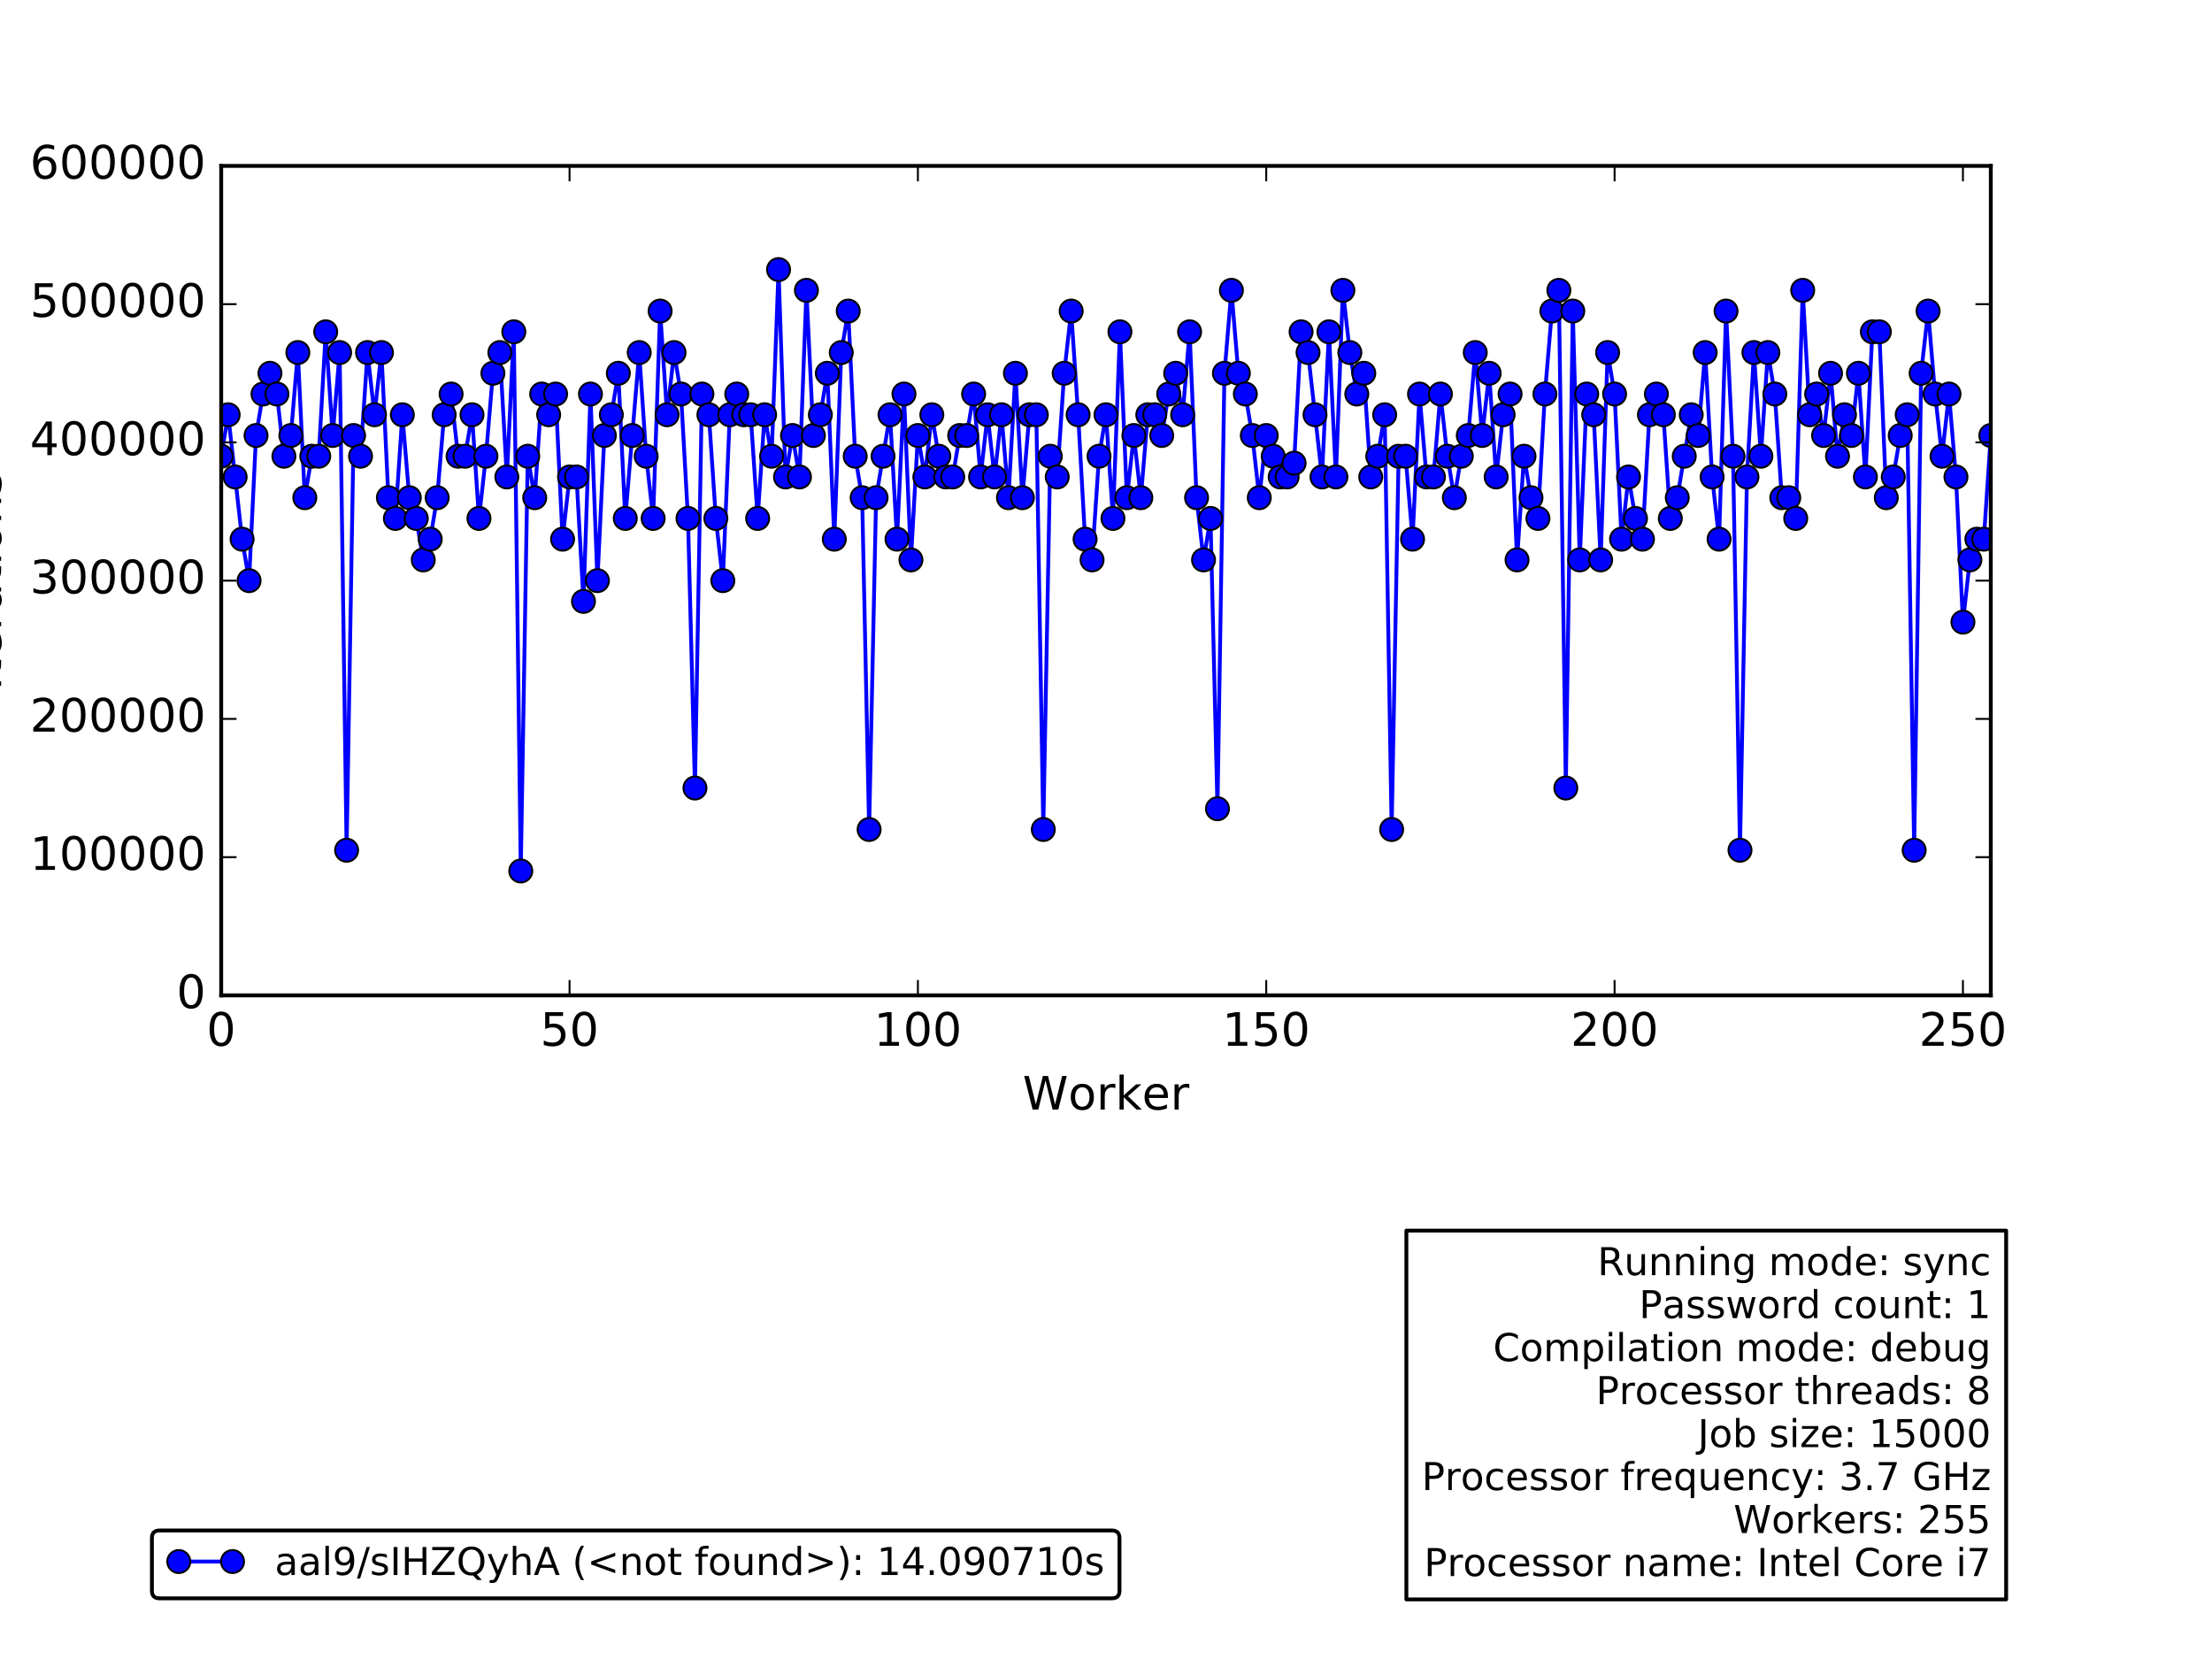 <?xml version="1.0" encoding="utf-8" standalone="no"?>
<!DOCTYPE svg PUBLIC "-//W3C//DTD SVG 1.1//EN"
  "http://www.w3.org/Graphics/SVG/1.1/DTD/svg11.dtd">
<!-- Created with matplotlib (http://matplotlib.org/) -->
<svg height="432pt" version="1.1" viewBox="0 0 576 432" width="576pt" xmlns="http://www.w3.org/2000/svg" xmlns:xlink="http://www.w3.org/1999/xlink">
 <defs>
  <style type="text/css">
*{stroke-linecap:butt;stroke-linejoin:round;stroke-miterlimit:100000;}
  </style>
 </defs>
 <g id="figure_1">
  <g id="patch_1">
   <path d="M 0 432 
L 576 432 
L 576 0 
L 0 0 
z
" style="fill:#ffffff;"/>
  </g>
  <g id="axes_1">
   <g id="patch_2">
    <path d="M 57.6 259.2 
L 518.4 259.2 
L 518.4 43.2 
L 57.6 43.2 
z
" style="fill:#ffffff;"/>
   </g>
   <g id="patch_3">
    <path clip-path="url(#p8cb4261c3b)" d="M 57.6 259.2 
L 520.214 259.2 
L 520.214 259.2 
L 57.6 259.2 
z
" style="fill:#0000ff;opacity:0.4;stroke:#000000;stroke-linejoin:miter;"/>
   </g>
   <g id="line2d_1">
    <path clip-path="url(#p8cb4261c3b)" d="M 57.6 118.8 
L 59.414 108 
L 63.043 140.4 
L 64.857 151.2 
L 66.671 113.4 
L 68.485 102.6 
L 70.299 97.2 
L 72.113 102.6 
L 73.928 118.8 
L 75.742 113.4 
L 77.556 91.8 
L 79.37 129.6 
L 81.184 118.8 
L 82.998 118.8 
L 84.813 86.4 
L 86.627 113.4 
L 88.441 91.8 
L 90.255 221.4 
L 92.069 113.4 
L 93.883 118.8 
L 95.698 91.8 
L 97.512 108 
L 99.326 91.8 
L 101.14 129.6 
L 102.954 135 
L 104.769 108 
L 106.583 129.6 
L 108.397 135 
L 110.211 145.8 
L 112.025 140.4 
L 113.839 129.6 
L 115.654 108 
L 117.468 102.6 
L 119.282 118.8 
L 121.096 118.8 
L 122.91 108 
L 124.724 135 
L 126.539 118.8 
L 128.353 97.2 
L 130.167 91.8 
L 131.981 124.2 
L 133.795 86.4 
L 135.609 226.8 
L 137.424 118.8 
L 139.238 129.6 
L 141.052 102.6 
L 142.866 108 
L 144.68 102.6 
L 146.494 140.4 
L 148.309 124.2 
L 150.123 124.2 
L 151.937 156.6 
L 153.751 102.6 
L 155.565 151.2 
L 157.38 113.4 
L 159.194 108 
L 161.008 97.2 
L 162.822 135 
L 166.45 91.8 
L 168.265 118.8 
L 170.079 135 
L 171.893 81 
L 173.707 108 
L 175.521 91.8 
L 177.335 102.6 
L 179.15 135 
L 180.964 205.2 
L 182.778 102.6 
L 184.592 108 
L 186.406 135 
L 188.22 151.2 
L 190.035 108 
L 191.849 102.6 
L 193.663 108 
L 195.477 108 
L 197.291 135 
L 199.106 108 
L 200.92 118.8 
L 202.734 70.2 
L 204.548 124.2 
L 206.362 113.4 
L 208.176 124.2 
L 209.991 75.6 
L 211.805 113.4 
L 213.619 108 
L 215.433 97.2 
L 217.247 140.4 
L 219.061 91.8 
L 220.876 81 
L 222.69 118.8 
L 224.504 129.6 
L 226.318 216 
L 228.132 129.6 
L 231.761 108 
L 233.575 140.4 
L 235.389 102.6 
L 237.203 145.8 
L 239.017 113.4 
L 240.831 124.2 
L 242.646 108 
L 244.46 118.8 
L 246.274 124.2 
L 248.088 124.2 
L 249.902 113.4 
L 251.717 113.4 
L 253.531 102.6 
L 255.345 124.2 
L 257.159 108 
L 258.973 124.2 
L 260.787 108 
L 262.602 129.6 
L 264.416 97.2 
L 266.23 129.6 
L 268.044 108 
L 269.858 108 
L 271.672 216 
L 273.487 118.8 
L 275.301 124.2 
L 277.115 97.2 
L 278.929 81 
L 280.743 108 
L 282.557 140.4 
L 284.372 145.8 
L 286.186 118.8 
L 288 108 
L 289.814 135 
L 291.628 86.4 
L 293.443 129.6 
L 295.257 113.4 
L 297.071 129.6 
L 298.885 108 
L 300.699 108 
L 302.513 113.4 
L 304.328 102.6 
L 306.142 97.2 
L 307.956 108 
L 309.77 86.4 
L 311.584 129.6 
L 313.398 145.8 
L 315.213 135 
L 317.027 210.6 
L 318.841 97.2 
L 320.655 75.6 
L 322.469 97.2 
L 324.283 102.6 
L 326.098 113.4 
L 327.912 129.6 
L 329.726 113.4 
L 333.354 124.2 
L 335.169 124.2 
L 336.983 120.6 
L 338.797 86.4 
L 340.611 91.8 
L 344.239 124.2 
L 346.054 86.4 
L 347.868 124.2 
L 349.682 75.6 
L 351.496 91.8 
L 353.31 102.6 
L 355.124 97.2 
L 356.939 124.2 
L 358.753 118.8 
L 360.567 108 
L 362.381 216 
L 364.195 118.8 
L 366.009 118.8 
L 367.824 140.4 
L 369.638 102.6 
L 371.452 124.2 
L 373.266 124.2 
L 375.08 102.6 
L 376.894 118.8 
L 378.709 129.6 
L 380.523 118.8 
L 382.337 113.4 
L 384.151 91.8 
L 385.965 113.4 
L 387.78 97.2 
L 389.594 124.2 
L 391.408 108 
L 393.222 102.6 
L 395.036 145.8 
L 396.85 118.8 
L 398.665 129.6 
L 400.479 135 
L 402.293 102.6 
L 404.107 81 
L 405.921 75.6 
L 407.735 205.2 
L 409.55 81 
L 411.364 145.8 
L 413.178 102.6 
L 414.992 108 
L 416.806 145.8 
L 418.62 91.8 
L 420.435 102.6 
L 422.249 140.4 
L 424.063 124.2 
L 425.877 135 
L 427.691 140.4 
L 429.506 108 
L 431.32 102.6 
L 433.134 108 
L 434.948 135 
L 436.762 129.6 
L 440.391 108 
L 442.205 113.4 
L 444.019 91.8 
L 445.833 124.2 
L 447.647 140.4 
L 449.461 81 
L 451.276 118.8 
L 453.09 221.4 
L 454.904 124.2 
L 456.718 91.8 
L 458.532 118.8 
L 460.346 91.8 
L 462.161 102.6 
L 463.975 129.6 
L 465.789 129.6 
L 467.603 135 
L 469.417 75.6 
L 471.231 108 
L 473.046 102.6 
L 474.86 113.4 
L 476.674 97.2 
L 478.488 118.8 
L 480.302 108 
L 482.117 113.4 
L 483.931 97.2 
L 485.745 124.2 
L 487.559 86.4 
L 489.373 86.4 
L 491.187 129.6 
L 493.002 124.2 
L 494.816 113.4 
L 496.63 108 
L 498.444 221.4 
L 500.258 97.2 
L 502.072 81 
L 503.887 102.6 
L 505.701 118.8 
L 507.515 102.6 
L 509.329 124.2 
L 511.143 162 
L 512.957 145.8 
L 514.772 140.4 
L 516.586 140.4 
L 518.4 113.4 
L 518.4 113.4 
" style="fill:none;stroke:#0000ff;stroke-linecap:square;"/>
    <defs>
     <path d="M 0 3 
C 0.796 3 1.559 2.684 2.121 2.121 
C 2.684 1.559 3 0.796 3 0 
C 3 -0.796 2.684 -1.559 2.121 -2.121 
C 1.559 -2.684 0.796 -3 0 -3 
C -0.796 -3 -1.559 -2.684 -2.121 -2.121 
C -2.684 -1.559 -3 -0.796 -3 0 
C -3 0.796 -2.684 1.559 -2.121 2.121 
C -1.559 2.684 -0.796 3 0 3 
z
" id="m132ab94487" style="stroke:#000000;stroke-width:0.5;"/>
    </defs>
    <g clip-path="url(#p8cb4261c3b)">
     <use style="fill:#0000ff;stroke:#000000;stroke-width:0.5;" x="57.6" xlink:href="#m132ab94487" y="118.8"/>
     <use style="fill:#0000ff;stroke:#000000;stroke-width:0.5;" x="59.414" xlink:href="#m132ab94487" y="108.0"/>
     <use style="fill:#0000ff;stroke:#000000;stroke-width:0.5;" x="61.228" xlink:href="#m132ab94487" y="124.2"/>
     <use style="fill:#0000ff;stroke:#000000;stroke-width:0.5;" x="63.043" xlink:href="#m132ab94487" y="140.4"/>
     <use style="fill:#0000ff;stroke:#000000;stroke-width:0.5;" x="64.857" xlink:href="#m132ab94487" y="151.2"/>
     <use style="fill:#0000ff;stroke:#000000;stroke-width:0.5;" x="66.671" xlink:href="#m132ab94487" y="113.4"/>
     <use style="fill:#0000ff;stroke:#000000;stroke-width:0.5;" x="68.485" xlink:href="#m132ab94487" y="102.6"/>
     <use style="fill:#0000ff;stroke:#000000;stroke-width:0.5;" x="70.299" xlink:href="#m132ab94487" y="97.2"/>
     <use style="fill:#0000ff;stroke:#000000;stroke-width:0.5;" x="72.113" xlink:href="#m132ab94487" y="102.6"/>
     <use style="fill:#0000ff;stroke:#000000;stroke-width:0.5;" x="73.928" xlink:href="#m132ab94487" y="118.8"/>
     <use style="fill:#0000ff;stroke:#000000;stroke-width:0.5;" x="75.742" xlink:href="#m132ab94487" y="113.4"/>
     <use style="fill:#0000ff;stroke:#000000;stroke-width:0.5;" x="77.556" xlink:href="#m132ab94487" y="91.8"/>
     <use style="fill:#0000ff;stroke:#000000;stroke-width:0.5;" x="79.37" xlink:href="#m132ab94487" y="129.6"/>
     <use style="fill:#0000ff;stroke:#000000;stroke-width:0.5;" x="81.184" xlink:href="#m132ab94487" y="118.8"/>
     <use style="fill:#0000ff;stroke:#000000;stroke-width:0.5;" x="82.998" xlink:href="#m132ab94487" y="118.8"/>
     <use style="fill:#0000ff;stroke:#000000;stroke-width:0.5;" x="84.813" xlink:href="#m132ab94487" y="86.4"/>
     <use style="fill:#0000ff;stroke:#000000;stroke-width:0.5;" x="86.627" xlink:href="#m132ab94487" y="113.4"/>
     <use style="fill:#0000ff;stroke:#000000;stroke-width:0.5;" x="88.441" xlink:href="#m132ab94487" y="91.8"/>
     <use style="fill:#0000ff;stroke:#000000;stroke-width:0.5;" x="90.255" xlink:href="#m132ab94487" y="221.4"/>
     <use style="fill:#0000ff;stroke:#000000;stroke-width:0.5;" x="92.069" xlink:href="#m132ab94487" y="113.4"/>
     <use style="fill:#0000ff;stroke:#000000;stroke-width:0.5;" x="93.883" xlink:href="#m132ab94487" y="118.8"/>
     <use style="fill:#0000ff;stroke:#000000;stroke-width:0.5;" x="95.698" xlink:href="#m132ab94487" y="91.8"/>
     <use style="fill:#0000ff;stroke:#000000;stroke-width:0.5;" x="97.512" xlink:href="#m132ab94487" y="108.0"/>
     <use style="fill:#0000ff;stroke:#000000;stroke-width:0.5;" x="99.326" xlink:href="#m132ab94487" y="91.8"/>
     <use style="fill:#0000ff;stroke:#000000;stroke-width:0.5;" x="101.14" xlink:href="#m132ab94487" y="129.6"/>
     <use style="fill:#0000ff;stroke:#000000;stroke-width:0.5;" x="102.954" xlink:href="#m132ab94487" y="135.0"/>
     <use style="fill:#0000ff;stroke:#000000;stroke-width:0.5;" x="104.769" xlink:href="#m132ab94487" y="108.0"/>
     <use style="fill:#0000ff;stroke:#000000;stroke-width:0.5;" x="106.583" xlink:href="#m132ab94487" y="129.6"/>
     <use style="fill:#0000ff;stroke:#000000;stroke-width:0.5;" x="108.397" xlink:href="#m132ab94487" y="135.0"/>
     <use style="fill:#0000ff;stroke:#000000;stroke-width:0.5;" x="110.211" xlink:href="#m132ab94487" y="145.8"/>
     <use style="fill:#0000ff;stroke:#000000;stroke-width:0.5;" x="112.025" xlink:href="#m132ab94487" y="140.4"/>
     <use style="fill:#0000ff;stroke:#000000;stroke-width:0.5;" x="113.839" xlink:href="#m132ab94487" y="129.6"/>
     <use style="fill:#0000ff;stroke:#000000;stroke-width:0.5;" x="115.654" xlink:href="#m132ab94487" y="108.0"/>
     <use style="fill:#0000ff;stroke:#000000;stroke-width:0.5;" x="117.468" xlink:href="#m132ab94487" y="102.6"/>
     <use style="fill:#0000ff;stroke:#000000;stroke-width:0.5;" x="119.282" xlink:href="#m132ab94487" y="118.8"/>
     <use style="fill:#0000ff;stroke:#000000;stroke-width:0.5;" x="121.096" xlink:href="#m132ab94487" y="118.8"/>
     <use style="fill:#0000ff;stroke:#000000;stroke-width:0.5;" x="122.91" xlink:href="#m132ab94487" y="108.0"/>
     <use style="fill:#0000ff;stroke:#000000;stroke-width:0.5;" x="124.724" xlink:href="#m132ab94487" y="135.0"/>
     <use style="fill:#0000ff;stroke:#000000;stroke-width:0.5;" x="126.539" xlink:href="#m132ab94487" y="118.8"/>
     <use style="fill:#0000ff;stroke:#000000;stroke-width:0.5;" x="128.353" xlink:href="#m132ab94487" y="97.2"/>
     <use style="fill:#0000ff;stroke:#000000;stroke-width:0.5;" x="130.167" xlink:href="#m132ab94487" y="91.8"/>
     <use style="fill:#0000ff;stroke:#000000;stroke-width:0.5;" x="131.981" xlink:href="#m132ab94487" y="124.2"/>
     <use style="fill:#0000ff;stroke:#000000;stroke-width:0.5;" x="133.795" xlink:href="#m132ab94487" y="86.4"/>
     <use style="fill:#0000ff;stroke:#000000;stroke-width:0.5;" x="135.609" xlink:href="#m132ab94487" y="226.8"/>
     <use style="fill:#0000ff;stroke:#000000;stroke-width:0.5;" x="137.424" xlink:href="#m132ab94487" y="118.8"/>
     <use style="fill:#0000ff;stroke:#000000;stroke-width:0.5;" x="139.238" xlink:href="#m132ab94487" y="129.6"/>
     <use style="fill:#0000ff;stroke:#000000;stroke-width:0.5;" x="141.052" xlink:href="#m132ab94487" y="102.6"/>
     <use style="fill:#0000ff;stroke:#000000;stroke-width:0.5;" x="142.866" xlink:href="#m132ab94487" y="108.0"/>
     <use style="fill:#0000ff;stroke:#000000;stroke-width:0.5;" x="144.68" xlink:href="#m132ab94487" y="102.6"/>
     <use style="fill:#0000ff;stroke:#000000;stroke-width:0.5;" x="146.494" xlink:href="#m132ab94487" y="140.4"/>
     <use style="fill:#0000ff;stroke:#000000;stroke-width:0.5;" x="148.309" xlink:href="#m132ab94487" y="124.2"/>
     <use style="fill:#0000ff;stroke:#000000;stroke-width:0.5;" x="150.123" xlink:href="#m132ab94487" y="124.2"/>
     <use style="fill:#0000ff;stroke:#000000;stroke-width:0.5;" x="151.937" xlink:href="#m132ab94487" y="156.6"/>
     <use style="fill:#0000ff;stroke:#000000;stroke-width:0.5;" x="153.751" xlink:href="#m132ab94487" y="102.6"/>
     <use style="fill:#0000ff;stroke:#000000;stroke-width:0.5;" x="155.565" xlink:href="#m132ab94487" y="151.2"/>
     <use style="fill:#0000ff;stroke:#000000;stroke-width:0.5;" x="157.38" xlink:href="#m132ab94487" y="113.4"/>
     <use style="fill:#0000ff;stroke:#000000;stroke-width:0.5;" x="159.194" xlink:href="#m132ab94487" y="108.0"/>
     <use style="fill:#0000ff;stroke:#000000;stroke-width:0.5;" x="161.008" xlink:href="#m132ab94487" y="97.2"/>
     <use style="fill:#0000ff;stroke:#000000;stroke-width:0.5;" x="162.822" xlink:href="#m132ab94487" y="135.0"/>
     <use style="fill:#0000ff;stroke:#000000;stroke-width:0.5;" x="164.636" xlink:href="#m132ab94487" y="113.4"/>
     <use style="fill:#0000ff;stroke:#000000;stroke-width:0.5;" x="166.45" xlink:href="#m132ab94487" y="91.8"/>
     <use style="fill:#0000ff;stroke:#000000;stroke-width:0.5;" x="168.265" xlink:href="#m132ab94487" y="118.8"/>
     <use style="fill:#0000ff;stroke:#000000;stroke-width:0.5;" x="170.079" xlink:href="#m132ab94487" y="135.0"/>
     <use style="fill:#0000ff;stroke:#000000;stroke-width:0.5;" x="171.893" xlink:href="#m132ab94487" y="81.0"/>
     <use style="fill:#0000ff;stroke:#000000;stroke-width:0.5;" x="173.707" xlink:href="#m132ab94487" y="108.0"/>
     <use style="fill:#0000ff;stroke:#000000;stroke-width:0.5;" x="175.521" xlink:href="#m132ab94487" y="91.8"/>
     <use style="fill:#0000ff;stroke:#000000;stroke-width:0.5;" x="177.335" xlink:href="#m132ab94487" y="102.6"/>
     <use style="fill:#0000ff;stroke:#000000;stroke-width:0.5;" x="179.15" xlink:href="#m132ab94487" y="135.0"/>
     <use style="fill:#0000ff;stroke:#000000;stroke-width:0.5;" x="180.964" xlink:href="#m132ab94487" y="205.2"/>
     <use style="fill:#0000ff;stroke:#000000;stroke-width:0.5;" x="182.778" xlink:href="#m132ab94487" y="102.6"/>
     <use style="fill:#0000ff;stroke:#000000;stroke-width:0.5;" x="184.592" xlink:href="#m132ab94487" y="108.0"/>
     <use style="fill:#0000ff;stroke:#000000;stroke-width:0.5;" x="186.406" xlink:href="#m132ab94487" y="135.0"/>
     <use style="fill:#0000ff;stroke:#000000;stroke-width:0.5;" x="188.22" xlink:href="#m132ab94487" y="151.2"/>
     <use style="fill:#0000ff;stroke:#000000;stroke-width:0.5;" x="190.035" xlink:href="#m132ab94487" y="108.0"/>
     <use style="fill:#0000ff;stroke:#000000;stroke-width:0.5;" x="191.849" xlink:href="#m132ab94487" y="102.6"/>
     <use style="fill:#0000ff;stroke:#000000;stroke-width:0.5;" x="193.663" xlink:href="#m132ab94487" y="108.0"/>
     <use style="fill:#0000ff;stroke:#000000;stroke-width:0.5;" x="195.477" xlink:href="#m132ab94487" y="108.0"/>
     <use style="fill:#0000ff;stroke:#000000;stroke-width:0.5;" x="197.291" xlink:href="#m132ab94487" y="135.0"/>
     <use style="fill:#0000ff;stroke:#000000;stroke-width:0.5;" x="199.106" xlink:href="#m132ab94487" y="108.0"/>
     <use style="fill:#0000ff;stroke:#000000;stroke-width:0.5;" x="200.92" xlink:href="#m132ab94487" y="118.8"/>
     <use style="fill:#0000ff;stroke:#000000;stroke-width:0.5;" x="202.734" xlink:href="#m132ab94487" y="70.2"/>
     <use style="fill:#0000ff;stroke:#000000;stroke-width:0.5;" x="204.548" xlink:href="#m132ab94487" y="124.2"/>
     <use style="fill:#0000ff;stroke:#000000;stroke-width:0.5;" x="206.362" xlink:href="#m132ab94487" y="113.4"/>
     <use style="fill:#0000ff;stroke:#000000;stroke-width:0.5;" x="208.176" xlink:href="#m132ab94487" y="124.2"/>
     <use style="fill:#0000ff;stroke:#000000;stroke-width:0.5;" x="209.991" xlink:href="#m132ab94487" y="75.6"/>
     <use style="fill:#0000ff;stroke:#000000;stroke-width:0.5;" x="211.805" xlink:href="#m132ab94487" y="113.4"/>
     <use style="fill:#0000ff;stroke:#000000;stroke-width:0.5;" x="213.619" xlink:href="#m132ab94487" y="108.0"/>
     <use style="fill:#0000ff;stroke:#000000;stroke-width:0.5;" x="215.433" xlink:href="#m132ab94487" y="97.2"/>
     <use style="fill:#0000ff;stroke:#000000;stroke-width:0.5;" x="217.247" xlink:href="#m132ab94487" y="140.4"/>
     <use style="fill:#0000ff;stroke:#000000;stroke-width:0.5;" x="219.061" xlink:href="#m132ab94487" y="91.8"/>
     <use style="fill:#0000ff;stroke:#000000;stroke-width:0.5;" x="220.876" xlink:href="#m132ab94487" y="81.0"/>
     <use style="fill:#0000ff;stroke:#000000;stroke-width:0.5;" x="222.69" xlink:href="#m132ab94487" y="118.8"/>
     <use style="fill:#0000ff;stroke:#000000;stroke-width:0.5;" x="224.504" xlink:href="#m132ab94487" y="129.6"/>
     <use style="fill:#0000ff;stroke:#000000;stroke-width:0.5;" x="226.318" xlink:href="#m132ab94487" y="216.0"/>
     <use style="fill:#0000ff;stroke:#000000;stroke-width:0.5;" x="228.132" xlink:href="#m132ab94487" y="129.6"/>
     <use style="fill:#0000ff;stroke:#000000;stroke-width:0.5;" x="229.946" xlink:href="#m132ab94487" y="118.8"/>
     <use style="fill:#0000ff;stroke:#000000;stroke-width:0.5;" x="231.761" xlink:href="#m132ab94487" y="108.0"/>
     <use style="fill:#0000ff;stroke:#000000;stroke-width:0.5;" x="233.575" xlink:href="#m132ab94487" y="140.4"/>
     <use style="fill:#0000ff;stroke:#000000;stroke-width:0.5;" x="235.389" xlink:href="#m132ab94487" y="102.6"/>
     <use style="fill:#0000ff;stroke:#000000;stroke-width:0.5;" x="237.203" xlink:href="#m132ab94487" y="145.8"/>
     <use style="fill:#0000ff;stroke:#000000;stroke-width:0.5;" x="239.017" xlink:href="#m132ab94487" y="113.4"/>
     <use style="fill:#0000ff;stroke:#000000;stroke-width:0.5;" x="240.831" xlink:href="#m132ab94487" y="124.2"/>
     <use style="fill:#0000ff;stroke:#000000;stroke-width:0.5;" x="242.646" xlink:href="#m132ab94487" y="108.0"/>
     <use style="fill:#0000ff;stroke:#000000;stroke-width:0.5;" x="244.46" xlink:href="#m132ab94487" y="118.8"/>
     <use style="fill:#0000ff;stroke:#000000;stroke-width:0.5;" x="246.274" xlink:href="#m132ab94487" y="124.2"/>
     <use style="fill:#0000ff;stroke:#000000;stroke-width:0.5;" x="248.088" xlink:href="#m132ab94487" y="124.2"/>
     <use style="fill:#0000ff;stroke:#000000;stroke-width:0.5;" x="249.902" xlink:href="#m132ab94487" y="113.4"/>
     <use style="fill:#0000ff;stroke:#000000;stroke-width:0.5;" x="251.717" xlink:href="#m132ab94487" y="113.4"/>
     <use style="fill:#0000ff;stroke:#000000;stroke-width:0.5;" x="253.531" xlink:href="#m132ab94487" y="102.6"/>
     <use style="fill:#0000ff;stroke:#000000;stroke-width:0.5;" x="255.345" xlink:href="#m132ab94487" y="124.2"/>
     <use style="fill:#0000ff;stroke:#000000;stroke-width:0.5;" x="257.159" xlink:href="#m132ab94487" y="108.0"/>
     <use style="fill:#0000ff;stroke:#000000;stroke-width:0.5;" x="258.973" xlink:href="#m132ab94487" y="124.2"/>
     <use style="fill:#0000ff;stroke:#000000;stroke-width:0.5;" x="260.787" xlink:href="#m132ab94487" y="108.0"/>
     <use style="fill:#0000ff;stroke:#000000;stroke-width:0.5;" x="262.602" xlink:href="#m132ab94487" y="129.6"/>
     <use style="fill:#0000ff;stroke:#000000;stroke-width:0.5;" x="264.416" xlink:href="#m132ab94487" y="97.2"/>
     <use style="fill:#0000ff;stroke:#000000;stroke-width:0.5;" x="266.23" xlink:href="#m132ab94487" y="129.6"/>
     <use style="fill:#0000ff;stroke:#000000;stroke-width:0.5;" x="268.044" xlink:href="#m132ab94487" y="108.0"/>
     <use style="fill:#0000ff;stroke:#000000;stroke-width:0.5;" x="269.858" xlink:href="#m132ab94487" y="108.0"/>
     <use style="fill:#0000ff;stroke:#000000;stroke-width:0.5;" x="271.672" xlink:href="#m132ab94487" y="216.0"/>
     <use style="fill:#0000ff;stroke:#000000;stroke-width:0.5;" x="273.487" xlink:href="#m132ab94487" y="118.8"/>
     <use style="fill:#0000ff;stroke:#000000;stroke-width:0.5;" x="275.301" xlink:href="#m132ab94487" y="124.2"/>
     <use style="fill:#0000ff;stroke:#000000;stroke-width:0.5;" x="277.115" xlink:href="#m132ab94487" y="97.2"/>
     <use style="fill:#0000ff;stroke:#000000;stroke-width:0.5;" x="278.929" xlink:href="#m132ab94487" y="81.0"/>
     <use style="fill:#0000ff;stroke:#000000;stroke-width:0.5;" x="280.743" xlink:href="#m132ab94487" y="108.0"/>
     <use style="fill:#0000ff;stroke:#000000;stroke-width:0.5;" x="282.557" xlink:href="#m132ab94487" y="140.4"/>
     <use style="fill:#0000ff;stroke:#000000;stroke-width:0.5;" x="284.372" xlink:href="#m132ab94487" y="145.8"/>
     <use style="fill:#0000ff;stroke:#000000;stroke-width:0.5;" x="286.186" xlink:href="#m132ab94487" y="118.8"/>
     <use style="fill:#0000ff;stroke:#000000;stroke-width:0.5;" x="288.0" xlink:href="#m132ab94487" y="108.0"/>
     <use style="fill:#0000ff;stroke:#000000;stroke-width:0.5;" x="289.814" xlink:href="#m132ab94487" y="135.0"/>
     <use style="fill:#0000ff;stroke:#000000;stroke-width:0.5;" x="291.628" xlink:href="#m132ab94487" y="86.4"/>
     <use style="fill:#0000ff;stroke:#000000;stroke-width:0.5;" x="293.443" xlink:href="#m132ab94487" y="129.6"/>
     <use style="fill:#0000ff;stroke:#000000;stroke-width:0.5;" x="295.257" xlink:href="#m132ab94487" y="113.4"/>
     <use style="fill:#0000ff;stroke:#000000;stroke-width:0.5;" x="297.071" xlink:href="#m132ab94487" y="129.6"/>
     <use style="fill:#0000ff;stroke:#000000;stroke-width:0.5;" x="298.885" xlink:href="#m132ab94487" y="108.0"/>
     <use style="fill:#0000ff;stroke:#000000;stroke-width:0.5;" x="300.699" xlink:href="#m132ab94487" y="108.0"/>
     <use style="fill:#0000ff;stroke:#000000;stroke-width:0.5;" x="302.513" xlink:href="#m132ab94487" y="113.4"/>
     <use style="fill:#0000ff;stroke:#000000;stroke-width:0.5;" x="304.328" xlink:href="#m132ab94487" y="102.6"/>
     <use style="fill:#0000ff;stroke:#000000;stroke-width:0.5;" x="306.142" xlink:href="#m132ab94487" y="97.2"/>
     <use style="fill:#0000ff;stroke:#000000;stroke-width:0.5;" x="307.956" xlink:href="#m132ab94487" y="108.0"/>
     <use style="fill:#0000ff;stroke:#000000;stroke-width:0.5;" x="309.77" xlink:href="#m132ab94487" y="86.4"/>
     <use style="fill:#0000ff;stroke:#000000;stroke-width:0.5;" x="311.584" xlink:href="#m132ab94487" y="129.6"/>
     <use style="fill:#0000ff;stroke:#000000;stroke-width:0.5;" x="313.398" xlink:href="#m132ab94487" y="145.8"/>
     <use style="fill:#0000ff;stroke:#000000;stroke-width:0.5;" x="315.213" xlink:href="#m132ab94487" y="135.0"/>
     <use style="fill:#0000ff;stroke:#000000;stroke-width:0.5;" x="317.027" xlink:href="#m132ab94487" y="210.6"/>
     <use style="fill:#0000ff;stroke:#000000;stroke-width:0.5;" x="318.841" xlink:href="#m132ab94487" y="97.2"/>
     <use style="fill:#0000ff;stroke:#000000;stroke-width:0.5;" x="320.655" xlink:href="#m132ab94487" y="75.6"/>
     <use style="fill:#0000ff;stroke:#000000;stroke-width:0.5;" x="322.469" xlink:href="#m132ab94487" y="97.2"/>
     <use style="fill:#0000ff;stroke:#000000;stroke-width:0.5;" x="324.283" xlink:href="#m132ab94487" y="102.6"/>
     <use style="fill:#0000ff;stroke:#000000;stroke-width:0.5;" x="326.098" xlink:href="#m132ab94487" y="113.4"/>
     <use style="fill:#0000ff;stroke:#000000;stroke-width:0.5;" x="327.912" xlink:href="#m132ab94487" y="129.6"/>
     <use style="fill:#0000ff;stroke:#000000;stroke-width:0.5;" x="329.726" xlink:href="#m132ab94487" y="113.4"/>
     <use style="fill:#0000ff;stroke:#000000;stroke-width:0.5;" x="331.54" xlink:href="#m132ab94487" y="118.8"/>
     <use style="fill:#0000ff;stroke:#000000;stroke-width:0.5;" x="333.354" xlink:href="#m132ab94487" y="124.2"/>
     <use style="fill:#0000ff;stroke:#000000;stroke-width:0.5;" x="335.169" xlink:href="#m132ab94487" y="124.2"/>
     <use style="fill:#0000ff;stroke:#000000;stroke-width:0.5;" x="336.983" xlink:href="#m132ab94487" y="120.6"/>
     <use style="fill:#0000ff;stroke:#000000;stroke-width:0.5;" x="338.797" xlink:href="#m132ab94487" y="86.4"/>
     <use style="fill:#0000ff;stroke:#000000;stroke-width:0.5;" x="340.611" xlink:href="#m132ab94487" y="91.8"/>
     <use style="fill:#0000ff;stroke:#000000;stroke-width:0.5;" x="342.425" xlink:href="#m132ab94487" y="108.0"/>
     <use style="fill:#0000ff;stroke:#000000;stroke-width:0.5;" x="344.239" xlink:href="#m132ab94487" y="124.2"/>
     <use style="fill:#0000ff;stroke:#000000;stroke-width:0.5;" x="346.054" xlink:href="#m132ab94487" y="86.4"/>
     <use style="fill:#0000ff;stroke:#000000;stroke-width:0.5;" x="347.868" xlink:href="#m132ab94487" y="124.2"/>
     <use style="fill:#0000ff;stroke:#000000;stroke-width:0.5;" x="349.682" xlink:href="#m132ab94487" y="75.6"/>
     <use style="fill:#0000ff;stroke:#000000;stroke-width:0.5;" x="351.496" xlink:href="#m132ab94487" y="91.8"/>
     <use style="fill:#0000ff;stroke:#000000;stroke-width:0.5;" x="353.31" xlink:href="#m132ab94487" y="102.6"/>
     <use style="fill:#0000ff;stroke:#000000;stroke-width:0.5;" x="355.124" xlink:href="#m132ab94487" y="97.2"/>
     <use style="fill:#0000ff;stroke:#000000;stroke-width:0.5;" x="356.939" xlink:href="#m132ab94487" y="124.2"/>
     <use style="fill:#0000ff;stroke:#000000;stroke-width:0.5;" x="358.753" xlink:href="#m132ab94487" y="118.8"/>
     <use style="fill:#0000ff;stroke:#000000;stroke-width:0.5;" x="360.567" xlink:href="#m132ab94487" y="108.0"/>
     <use style="fill:#0000ff;stroke:#000000;stroke-width:0.5;" x="362.381" xlink:href="#m132ab94487" y="216.0"/>
     <use style="fill:#0000ff;stroke:#000000;stroke-width:0.5;" x="364.195" xlink:href="#m132ab94487" y="118.8"/>
     <use style="fill:#0000ff;stroke:#000000;stroke-width:0.5;" x="366.009" xlink:href="#m132ab94487" y="118.8"/>
     <use style="fill:#0000ff;stroke:#000000;stroke-width:0.5;" x="367.824" xlink:href="#m132ab94487" y="140.4"/>
     <use style="fill:#0000ff;stroke:#000000;stroke-width:0.5;" x="369.638" xlink:href="#m132ab94487" y="102.6"/>
     <use style="fill:#0000ff;stroke:#000000;stroke-width:0.5;" x="371.452" xlink:href="#m132ab94487" y="124.2"/>
     <use style="fill:#0000ff;stroke:#000000;stroke-width:0.5;" x="373.266" xlink:href="#m132ab94487" y="124.2"/>
     <use style="fill:#0000ff;stroke:#000000;stroke-width:0.5;" x="375.08" xlink:href="#m132ab94487" y="102.6"/>
     <use style="fill:#0000ff;stroke:#000000;stroke-width:0.5;" x="376.894" xlink:href="#m132ab94487" y="118.8"/>
     <use style="fill:#0000ff;stroke:#000000;stroke-width:0.5;" x="378.709" xlink:href="#m132ab94487" y="129.6"/>
     <use style="fill:#0000ff;stroke:#000000;stroke-width:0.5;" x="380.523" xlink:href="#m132ab94487" y="118.8"/>
     <use style="fill:#0000ff;stroke:#000000;stroke-width:0.5;" x="382.337" xlink:href="#m132ab94487" y="113.4"/>
     <use style="fill:#0000ff;stroke:#000000;stroke-width:0.5;" x="384.151" xlink:href="#m132ab94487" y="91.8"/>
     <use style="fill:#0000ff;stroke:#000000;stroke-width:0.5;" x="385.965" xlink:href="#m132ab94487" y="113.4"/>
     <use style="fill:#0000ff;stroke:#000000;stroke-width:0.5;" x="387.78" xlink:href="#m132ab94487" y="97.2"/>
     <use style="fill:#0000ff;stroke:#000000;stroke-width:0.5;" x="389.594" xlink:href="#m132ab94487" y="124.2"/>
     <use style="fill:#0000ff;stroke:#000000;stroke-width:0.5;" x="391.408" xlink:href="#m132ab94487" y="108.0"/>
     <use style="fill:#0000ff;stroke:#000000;stroke-width:0.5;" x="393.222" xlink:href="#m132ab94487" y="102.6"/>
     <use style="fill:#0000ff;stroke:#000000;stroke-width:0.5;" x="395.036" xlink:href="#m132ab94487" y="145.8"/>
     <use style="fill:#0000ff;stroke:#000000;stroke-width:0.5;" x="396.85" xlink:href="#m132ab94487" y="118.8"/>
     <use style="fill:#0000ff;stroke:#000000;stroke-width:0.5;" x="398.665" xlink:href="#m132ab94487" y="129.6"/>
     <use style="fill:#0000ff;stroke:#000000;stroke-width:0.5;" x="400.479" xlink:href="#m132ab94487" y="135.0"/>
     <use style="fill:#0000ff;stroke:#000000;stroke-width:0.5;" x="402.293" xlink:href="#m132ab94487" y="102.6"/>
     <use style="fill:#0000ff;stroke:#000000;stroke-width:0.5;" x="404.107" xlink:href="#m132ab94487" y="81.0"/>
     <use style="fill:#0000ff;stroke:#000000;stroke-width:0.5;" x="405.921" xlink:href="#m132ab94487" y="75.6"/>
     <use style="fill:#0000ff;stroke:#000000;stroke-width:0.5;" x="407.735" xlink:href="#m132ab94487" y="205.2"/>
     <use style="fill:#0000ff;stroke:#000000;stroke-width:0.5;" x="409.55" xlink:href="#m132ab94487" y="81.0"/>
     <use style="fill:#0000ff;stroke:#000000;stroke-width:0.5;" x="411.364" xlink:href="#m132ab94487" y="145.8"/>
     <use style="fill:#0000ff;stroke:#000000;stroke-width:0.5;" x="413.178" xlink:href="#m132ab94487" y="102.6"/>
     <use style="fill:#0000ff;stroke:#000000;stroke-width:0.5;" x="414.992" xlink:href="#m132ab94487" y="108.0"/>
     <use style="fill:#0000ff;stroke:#000000;stroke-width:0.5;" x="416.806" xlink:href="#m132ab94487" y="145.8"/>
     <use style="fill:#0000ff;stroke:#000000;stroke-width:0.5;" x="418.62" xlink:href="#m132ab94487" y="91.8"/>
     <use style="fill:#0000ff;stroke:#000000;stroke-width:0.5;" x="420.435" xlink:href="#m132ab94487" y="102.6"/>
     <use style="fill:#0000ff;stroke:#000000;stroke-width:0.5;" x="422.249" xlink:href="#m132ab94487" y="140.4"/>
     <use style="fill:#0000ff;stroke:#000000;stroke-width:0.5;" x="424.063" xlink:href="#m132ab94487" y="124.2"/>
     <use style="fill:#0000ff;stroke:#000000;stroke-width:0.5;" x="425.877" xlink:href="#m132ab94487" y="135.0"/>
     <use style="fill:#0000ff;stroke:#000000;stroke-width:0.5;" x="427.691" xlink:href="#m132ab94487" y="140.4"/>
     <use style="fill:#0000ff;stroke:#000000;stroke-width:0.5;" x="429.506" xlink:href="#m132ab94487" y="108.0"/>
     <use style="fill:#0000ff;stroke:#000000;stroke-width:0.5;" x="431.32" xlink:href="#m132ab94487" y="102.6"/>
     <use style="fill:#0000ff;stroke:#000000;stroke-width:0.5;" x="433.134" xlink:href="#m132ab94487" y="108.0"/>
     <use style="fill:#0000ff;stroke:#000000;stroke-width:0.5;" x="434.948" xlink:href="#m132ab94487" y="135.0"/>
     <use style="fill:#0000ff;stroke:#000000;stroke-width:0.5;" x="436.762" xlink:href="#m132ab94487" y="129.6"/>
     <use style="fill:#0000ff;stroke:#000000;stroke-width:0.5;" x="438.576" xlink:href="#m132ab94487" y="118.8"/>
     <use style="fill:#0000ff;stroke:#000000;stroke-width:0.5;" x="440.391" xlink:href="#m132ab94487" y="108.0"/>
     <use style="fill:#0000ff;stroke:#000000;stroke-width:0.5;" x="442.205" xlink:href="#m132ab94487" y="113.4"/>
     <use style="fill:#0000ff;stroke:#000000;stroke-width:0.5;" x="444.019" xlink:href="#m132ab94487" y="91.8"/>
     <use style="fill:#0000ff;stroke:#000000;stroke-width:0.5;" x="445.833" xlink:href="#m132ab94487" y="124.2"/>
     <use style="fill:#0000ff;stroke:#000000;stroke-width:0.5;" x="447.647" xlink:href="#m132ab94487" y="140.4"/>
     <use style="fill:#0000ff;stroke:#000000;stroke-width:0.5;" x="449.461" xlink:href="#m132ab94487" y="81.0"/>
     <use style="fill:#0000ff;stroke:#000000;stroke-width:0.5;" x="451.276" xlink:href="#m132ab94487" y="118.8"/>
     <use style="fill:#0000ff;stroke:#000000;stroke-width:0.5;" x="453.09" xlink:href="#m132ab94487" y="221.4"/>
     <use style="fill:#0000ff;stroke:#000000;stroke-width:0.5;" x="454.904" xlink:href="#m132ab94487" y="124.2"/>
     <use style="fill:#0000ff;stroke:#000000;stroke-width:0.5;" x="456.718" xlink:href="#m132ab94487" y="91.8"/>
     <use style="fill:#0000ff;stroke:#000000;stroke-width:0.5;" x="458.532" xlink:href="#m132ab94487" y="118.8"/>
     <use style="fill:#0000ff;stroke:#000000;stroke-width:0.5;" x="460.346" xlink:href="#m132ab94487" y="91.8"/>
     <use style="fill:#0000ff;stroke:#000000;stroke-width:0.5;" x="462.161" xlink:href="#m132ab94487" y="102.6"/>
     <use style="fill:#0000ff;stroke:#000000;stroke-width:0.5;" x="463.975" xlink:href="#m132ab94487" y="129.6"/>
     <use style="fill:#0000ff;stroke:#000000;stroke-width:0.5;" x="465.789" xlink:href="#m132ab94487" y="129.6"/>
     <use style="fill:#0000ff;stroke:#000000;stroke-width:0.5;" x="467.603" xlink:href="#m132ab94487" y="135.0"/>
     <use style="fill:#0000ff;stroke:#000000;stroke-width:0.5;" x="469.417" xlink:href="#m132ab94487" y="75.6"/>
     <use style="fill:#0000ff;stroke:#000000;stroke-width:0.5;" x="471.231" xlink:href="#m132ab94487" y="108.0"/>
     <use style="fill:#0000ff;stroke:#000000;stroke-width:0.5;" x="473.046" xlink:href="#m132ab94487" y="102.6"/>
     <use style="fill:#0000ff;stroke:#000000;stroke-width:0.5;" x="474.86" xlink:href="#m132ab94487" y="113.4"/>
     <use style="fill:#0000ff;stroke:#000000;stroke-width:0.5;" x="476.674" xlink:href="#m132ab94487" y="97.2"/>
     <use style="fill:#0000ff;stroke:#000000;stroke-width:0.5;" x="478.488" xlink:href="#m132ab94487" y="118.8"/>
     <use style="fill:#0000ff;stroke:#000000;stroke-width:0.5;" x="480.302" xlink:href="#m132ab94487" y="108.0"/>
     <use style="fill:#0000ff;stroke:#000000;stroke-width:0.5;" x="482.117" xlink:href="#m132ab94487" y="113.4"/>
     <use style="fill:#0000ff;stroke:#000000;stroke-width:0.5;" x="483.931" xlink:href="#m132ab94487" y="97.2"/>
     <use style="fill:#0000ff;stroke:#000000;stroke-width:0.5;" x="485.745" xlink:href="#m132ab94487" y="124.2"/>
     <use style="fill:#0000ff;stroke:#000000;stroke-width:0.5;" x="487.559" xlink:href="#m132ab94487" y="86.4"/>
     <use style="fill:#0000ff;stroke:#000000;stroke-width:0.5;" x="489.373" xlink:href="#m132ab94487" y="86.4"/>
     <use style="fill:#0000ff;stroke:#000000;stroke-width:0.5;" x="491.187" xlink:href="#m132ab94487" y="129.6"/>
     <use style="fill:#0000ff;stroke:#000000;stroke-width:0.5;" x="493.002" xlink:href="#m132ab94487" y="124.2"/>
     <use style="fill:#0000ff;stroke:#000000;stroke-width:0.5;" x="494.816" xlink:href="#m132ab94487" y="113.4"/>
     <use style="fill:#0000ff;stroke:#000000;stroke-width:0.5;" x="496.63" xlink:href="#m132ab94487" y="108.0"/>
     <use style="fill:#0000ff;stroke:#000000;stroke-width:0.5;" x="498.444" xlink:href="#m132ab94487" y="221.4"/>
     <use style="fill:#0000ff;stroke:#000000;stroke-width:0.5;" x="500.258" xlink:href="#m132ab94487" y="97.2"/>
     <use style="fill:#0000ff;stroke:#000000;stroke-width:0.5;" x="502.072" xlink:href="#m132ab94487" y="81.0"/>
     <use style="fill:#0000ff;stroke:#000000;stroke-width:0.5;" x="503.887" xlink:href="#m132ab94487" y="102.6"/>
     <use style="fill:#0000ff;stroke:#000000;stroke-width:0.5;" x="505.701" xlink:href="#m132ab94487" y="118.8"/>
     <use style="fill:#0000ff;stroke:#000000;stroke-width:0.5;" x="507.515" xlink:href="#m132ab94487" y="102.6"/>
     <use style="fill:#0000ff;stroke:#000000;stroke-width:0.5;" x="509.329" xlink:href="#m132ab94487" y="124.2"/>
     <use style="fill:#0000ff;stroke:#000000;stroke-width:0.5;" x="511.143" xlink:href="#m132ab94487" y="162.0"/>
     <use style="fill:#0000ff;stroke:#000000;stroke-width:0.5;" x="512.957" xlink:href="#m132ab94487" y="145.8"/>
     <use style="fill:#0000ff;stroke:#000000;stroke-width:0.5;" x="514.772" xlink:href="#m132ab94487" y="140.4"/>
     <use style="fill:#0000ff;stroke:#000000;stroke-width:0.5;" x="516.586" xlink:href="#m132ab94487" y="140.4"/>
     <use style="fill:#0000ff;stroke:#000000;stroke-width:0.5;" x="518.4" xlink:href="#m132ab94487" y="113.4"/>
    </g>
   </g>
   <g id="patch_4">
    <path d="M 57.6 43.2 
L 518.4 43.2 
" style="fill:none;stroke:#000000;stroke-linecap:square;stroke-linejoin:miter;"/>
   </g>
   <g id="patch_5">
    <path d="M 57.6 259.2 
L 57.6 43.2 
" style="fill:none;stroke:#000000;stroke-linecap:square;stroke-linejoin:miter;"/>
   </g>
   <g id="patch_6">
    <path d="M 57.6 259.2 
L 518.4 259.2 
" style="fill:none;stroke:#000000;stroke-linecap:square;stroke-linejoin:miter;"/>
   </g>
   <g id="patch_7">
    <path d="M 518.4 259.2 
L 518.4 43.2 
" style="fill:none;stroke:#000000;stroke-linecap:square;stroke-linejoin:miter;"/>
   </g>
   <g id="matplotlib.axis_1">
    <g id="xtick_1">
     <g id="line2d_2">
      <defs>
       <path d="M 0 0 
L 0 -4 
" id="meb679fcfef" style="stroke:#000000;stroke-width:0.5;"/>
      </defs>
      <g>
       <use style="stroke:#000000;stroke-width:0.5;" x="57.6" xlink:href="#meb679fcfef" y="259.2"/>
      </g>
     </g>
     <g id="line2d_3">
      <defs>
       <path d="M 0 0 
L 0 4 
" id="m229a302176" style="stroke:#000000;stroke-width:0.5;"/>
      </defs>
      <g>
       <use style="stroke:#000000;stroke-width:0.5;" x="57.6" xlink:href="#m229a302176" y="43.2"/>
      </g>
     </g>
     <g id="text_1">
      <!-- 0 -->
      <defs>
       <path d="M 31.781 66.406 
Q 24.172 66.406 20.328 58.906 
Q 16.5 51.422 16.5 36.375 
Q 16.5 21.391 20.328 13.891 
Q 24.172 6.391 31.781 6.391 
Q 39.453 6.391 43.281 13.891 
Q 47.125 21.391 47.125 36.375 
Q 47.125 51.422 43.281 58.906 
Q 39.453 66.406 31.781 66.406 
M 31.781 74.219 
Q 44.047 74.219 50.516 64.516 
Q 56.984 54.828 56.984 36.375 
Q 56.984 17.969 50.516 8.266 
Q 44.047 -1.422 31.781 -1.422 
Q 19.531 -1.422 13.062 8.266 
Q 6.594 17.969 6.594 36.375 
Q 6.594 54.828 13.062 64.516 
Q 19.531 74.219 31.781 74.219 
" id="BitstreamVeraSans-Roman-30"/>
      </defs>
      <g transform="translate(53.782 272.318)scale(0.12 -0.12)">
       <use xlink:href="#BitstreamVeraSans-Roman-30"/>
      </g>
     </g>
    </g>
    <g id="xtick_2">
     <g id="line2d_4">
      <g>
       <use style="stroke:#000000;stroke-width:0.5;" x="148.309" xlink:href="#meb679fcfef" y="259.2"/>
      </g>
     </g>
     <g id="line2d_5">
      <g>
       <use style="stroke:#000000;stroke-width:0.5;" x="148.309" xlink:href="#m229a302176" y="43.2"/>
      </g>
     </g>
     <g id="text_2">
      <!-- 50 -->
      <defs>
       <path d="M 10.797 72.906 
L 49.516 72.906 
L 49.516 64.594 
L 19.828 64.594 
L 19.828 46.734 
Q 21.969 47.469 24.109 47.828 
Q 26.266 48.188 28.422 48.188 
Q 40.625 48.188 47.75 41.5 
Q 54.891 34.812 54.891 23.391 
Q 54.891 11.625 47.562 5.094 
Q 40.234 -1.422 26.906 -1.422 
Q 22.312 -1.422 17.547 -0.641 
Q 12.797 0.141 7.719 1.703 
L 7.719 11.625 
Q 12.109 9.234 16.797 8.062 
Q 21.484 6.891 26.703 6.891 
Q 35.156 6.891 40.078 11.328 
Q 45.016 15.766 45.016 23.391 
Q 45.016 31 40.078 35.438 
Q 35.156 39.891 26.703 39.891 
Q 22.75 39.891 18.812 39.016 
Q 14.891 38.141 10.797 36.281 
z
" id="BitstreamVeraSans-Roman-35"/>
      </defs>
      <g transform="translate(140.674 272.318)scale(0.12 -0.12)">
       <use xlink:href="#BitstreamVeraSans-Roman-35"/>
       <use x="63.623" xlink:href="#BitstreamVeraSans-Roman-30"/>
      </g>
     </g>
    </g>
    <g id="xtick_3">
     <g id="line2d_6">
      <g>
       <use style="stroke:#000000;stroke-width:0.5;" x="239.017" xlink:href="#meb679fcfef" y="259.2"/>
      </g>
     </g>
     <g id="line2d_7">
      <g>
       <use style="stroke:#000000;stroke-width:0.5;" x="239.017" xlink:href="#m229a302176" y="43.2"/>
      </g>
     </g>
     <g id="text_3">
      <!-- 100 -->
      <defs>
       <path d="M 12.406 8.297 
L 28.516 8.297 
L 28.516 63.922 
L 10.984 60.406 
L 10.984 69.391 
L 28.422 72.906 
L 38.281 72.906 
L 38.281 8.297 
L 54.391 8.297 
L 54.391 0 
L 12.406 0 
z
" id="BitstreamVeraSans-Roman-31"/>
      </defs>
      <g transform="translate(227.565 272.318)scale(0.12 -0.12)">
       <use xlink:href="#BitstreamVeraSans-Roman-31"/>
       <use x="63.623" xlink:href="#BitstreamVeraSans-Roman-30"/>
       <use x="127.246" xlink:href="#BitstreamVeraSans-Roman-30"/>
      </g>
     </g>
    </g>
    <g id="xtick_4">
     <g id="line2d_8">
      <g>
       <use style="stroke:#000000;stroke-width:0.5;" x="329.726" xlink:href="#meb679fcfef" y="259.2"/>
      </g>
     </g>
     <g id="line2d_9">
      <g>
       <use style="stroke:#000000;stroke-width:0.5;" x="329.726" xlink:href="#m229a302176" y="43.2"/>
      </g>
     </g>
     <g id="text_4">
      <!-- 150 -->
      <g transform="translate(318.273 272.318)scale(0.12 -0.12)">
       <use xlink:href="#BitstreamVeraSans-Roman-31"/>
       <use x="63.623" xlink:href="#BitstreamVeraSans-Roman-35"/>
       <use x="127.246" xlink:href="#BitstreamVeraSans-Roman-30"/>
      </g>
     </g>
    </g>
    <g id="xtick_5">
     <g id="line2d_10">
      <g>
       <use style="stroke:#000000;stroke-width:0.5;" x="420.435" xlink:href="#meb679fcfef" y="259.2"/>
      </g>
     </g>
     <g id="line2d_11">
      <g>
       <use style="stroke:#000000;stroke-width:0.5;" x="420.435" xlink:href="#m229a302176" y="43.2"/>
      </g>
     </g>
     <g id="text_5">
      <!-- 200 -->
      <defs>
       <path d="M 19.188 8.297 
L 53.609 8.297 
L 53.609 0 
L 7.328 0 
L 7.328 8.297 
Q 12.938 14.109 22.625 23.891 
Q 32.328 33.688 34.812 36.531 
Q 39.547 41.844 41.422 45.531 
Q 43.312 49.219 43.312 52.781 
Q 43.312 58.594 39.234 62.25 
Q 35.156 65.922 28.609 65.922 
Q 23.969 65.922 18.812 64.312 
Q 13.672 62.703 7.812 59.422 
L 7.812 69.391 
Q 13.766 71.781 18.938 73 
Q 24.125 74.219 28.422 74.219 
Q 39.75 74.219 46.484 68.547 
Q 53.219 62.891 53.219 53.422 
Q 53.219 48.922 51.531 44.891 
Q 49.859 40.875 45.406 35.406 
Q 44.188 33.984 37.641 27.219 
Q 31.109 20.453 19.188 8.297 
" id="BitstreamVeraSans-Roman-32"/>
      </defs>
      <g transform="translate(408.982 272.318)scale(0.12 -0.12)">
       <use xlink:href="#BitstreamVeraSans-Roman-32"/>
       <use x="63.623" xlink:href="#BitstreamVeraSans-Roman-30"/>
       <use x="127.246" xlink:href="#BitstreamVeraSans-Roman-30"/>
      </g>
     </g>
    </g>
    <g id="xtick_6">
     <g id="line2d_12">
      <g>
       <use style="stroke:#000000;stroke-width:0.5;" x="511.143" xlink:href="#meb679fcfef" y="259.2"/>
      </g>
     </g>
     <g id="line2d_13">
      <g>
       <use style="stroke:#000000;stroke-width:0.5;" x="511.143" xlink:href="#m229a302176" y="43.2"/>
      </g>
     </g>
     <g id="text_6">
      <!-- 250 -->
      <g transform="translate(499.691 272.318)scale(0.12 -0.12)">
       <use xlink:href="#BitstreamVeraSans-Roman-32"/>
       <use x="63.623" xlink:href="#BitstreamVeraSans-Roman-35"/>
       <use x="127.246" xlink:href="#BitstreamVeraSans-Roman-30"/>
      </g>
     </g>
    </g>
    <g id="text_7">
     <!-- Worker -->
     <defs>
      <path d="M 56.203 29.594 
L 56.203 25.203 
L 14.891 25.203 
Q 15.484 15.922 20.484 11.062 
Q 25.484 6.203 34.422 6.203 
Q 39.594 6.203 44.453 7.469 
Q 49.312 8.734 54.109 11.281 
L 54.109 2.781 
Q 49.266 0.734 44.188 -0.344 
Q 39.109 -1.422 33.891 -1.422 
Q 20.797 -1.422 13.156 6.188 
Q 5.516 13.812 5.516 26.812 
Q 5.516 40.234 12.766 48.109 
Q 20.016 56 32.328 56 
Q 43.359 56 49.781 48.891 
Q 56.203 41.797 56.203 29.594 
M 47.219 32.234 
Q 47.125 39.594 43.094 43.984 
Q 39.062 48.391 32.422 48.391 
Q 24.906 48.391 20.391 44.141 
Q 15.875 39.891 15.188 32.172 
z
" id="BitstreamVeraSans-Roman-65"/>
      <path d="M 3.328 72.906 
L 13.281 72.906 
L 28.609 11.281 
L 43.891 72.906 
L 54.984 72.906 
L 70.312 11.281 
L 85.594 72.906 
L 95.609 72.906 
L 77.297 0 
L 64.891 0 
L 49.516 63.281 
L 33.984 0 
L 21.578 0 
z
" id="BitstreamVeraSans-Roman-57"/>
      <path d="M 9.078 75.984 
L 18.109 75.984 
L 18.109 31.109 
L 44.922 54.688 
L 56.391 54.688 
L 27.391 29.109 
L 57.625 0 
L 45.906 0 
L 18.109 26.703 
L 18.109 0 
L 9.078 0 
z
" id="BitstreamVeraSans-Roman-6b"/>
      <path d="M 30.609 48.391 
Q 23.391 48.391 19.188 42.75 
Q 14.984 37.109 14.984 27.297 
Q 14.984 17.484 19.156 11.844 
Q 23.344 6.203 30.609 6.203 
Q 37.797 6.203 41.984 11.859 
Q 46.188 17.531 46.188 27.297 
Q 46.188 37.016 41.984 42.703 
Q 37.797 48.391 30.609 48.391 
M 30.609 56 
Q 42.328 56 49.016 48.375 
Q 55.719 40.766 55.719 27.297 
Q 55.719 13.875 49.016 6.219 
Q 42.328 -1.422 30.609 -1.422 
Q 18.844 -1.422 12.172 6.219 
Q 5.516 13.875 5.516 27.297 
Q 5.516 40.766 12.172 48.375 
Q 18.844 56 30.609 56 
" id="BitstreamVeraSans-Roman-6f"/>
      <path d="M 41.109 46.297 
Q 39.594 47.172 37.812 47.578 
Q 36.031 48 33.891 48 
Q 26.266 48 22.188 43.047 
Q 18.109 38.094 18.109 28.812 
L 18.109 0 
L 9.078 0 
L 9.078 54.688 
L 18.109 54.688 
L 18.109 46.188 
Q 20.953 51.172 25.484 53.578 
Q 30.031 56 36.531 56 
Q 37.453 56 38.578 55.875 
Q 39.703 55.766 41.062 55.516 
z
" id="BitstreamVeraSans-Roman-72"/>
     </defs>
     <g transform="translate(266.304 288.932)scale(0.12 -0.12)">
      <use xlink:href="#BitstreamVeraSans-Roman-57"/>
      <use x="98.799" xlink:href="#BitstreamVeraSans-Roman-6f"/>
      <use x="159.98" xlink:href="#BitstreamVeraSans-Roman-72"/>
      <use x="201.094" xlink:href="#BitstreamVeraSans-Roman-6b"/>
      <use x="258.957" xlink:href="#BitstreamVeraSans-Roman-65"/>
      <use x="320.48" xlink:href="#BitstreamVeraSans-Roman-72"/>
     </g>
    </g>
   </g>
   <g id="matplotlib.axis_2">
    <g id="ytick_1">
     <g id="line2d_14">
      <defs>
       <path d="M 0 0 
L 4 0 
" id="mca32660f77" style="stroke:#000000;stroke-width:0.5;"/>
      </defs>
      <g>
       <use style="stroke:#000000;stroke-width:0.5;" x="57.6" xlink:href="#mca32660f77" y="259.2"/>
      </g>
     </g>
     <g id="line2d_15">
      <defs>
       <path d="M 0 0 
L -4 0 
" id="me8288bbe6e" style="stroke:#000000;stroke-width:0.5;"/>
      </defs>
      <g>
       <use style="stroke:#000000;stroke-width:0.5;" x="518.4" xlink:href="#me8288bbe6e" y="259.2"/>
      </g>
     </g>
     <g id="text_8">
      <!-- 0 -->
      <g transform="translate(45.965 262.511)scale(0.12 -0.12)">
       <use xlink:href="#BitstreamVeraSans-Roman-30"/>
      </g>
     </g>
    </g>
    <g id="ytick_2">
     <g id="line2d_16">
      <g>
       <use style="stroke:#000000;stroke-width:0.5;" x="57.6" xlink:href="#mca32660f77" y="223.2"/>
      </g>
     </g>
     <g id="line2d_17">
      <g>
       <use style="stroke:#000000;stroke-width:0.5;" x="518.4" xlink:href="#me8288bbe6e" y="223.2"/>
      </g>
     </g>
     <g id="text_9">
      <!-- 100000 -->
      <g transform="translate(7.79 226.511)scale(0.12 -0.12)">
       <use xlink:href="#BitstreamVeraSans-Roman-31"/>
       <use x="63.623" xlink:href="#BitstreamVeraSans-Roman-30"/>
       <use x="127.246" xlink:href="#BitstreamVeraSans-Roman-30"/>
       <use x="190.869" xlink:href="#BitstreamVeraSans-Roman-30"/>
       <use x="254.492" xlink:href="#BitstreamVeraSans-Roman-30"/>
       <use x="318.115" xlink:href="#BitstreamVeraSans-Roman-30"/>
      </g>
     </g>
    </g>
    <g id="ytick_3">
     <g id="line2d_18">
      <g>
       <use style="stroke:#000000;stroke-width:0.5;" x="57.6" xlink:href="#mca32660f77" y="187.2"/>
      </g>
     </g>
     <g id="line2d_19">
      <g>
       <use style="stroke:#000000;stroke-width:0.5;" x="518.4" xlink:href="#me8288bbe6e" y="187.2"/>
      </g>
     </g>
     <g id="text_10">
      <!-- 200000 -->
      <g transform="translate(7.79 190.511)scale(0.12 -0.12)">
       <use xlink:href="#BitstreamVeraSans-Roman-32"/>
       <use x="63.623" xlink:href="#BitstreamVeraSans-Roman-30"/>
       <use x="127.246" xlink:href="#BitstreamVeraSans-Roman-30"/>
       <use x="190.869" xlink:href="#BitstreamVeraSans-Roman-30"/>
       <use x="254.492" xlink:href="#BitstreamVeraSans-Roman-30"/>
       <use x="318.115" xlink:href="#BitstreamVeraSans-Roman-30"/>
      </g>
     </g>
    </g>
    <g id="ytick_4">
     <g id="line2d_20">
      <g>
       <use style="stroke:#000000;stroke-width:0.5;" x="57.6" xlink:href="#mca32660f77" y="151.2"/>
      </g>
     </g>
     <g id="line2d_21">
      <g>
       <use style="stroke:#000000;stroke-width:0.5;" x="518.4" xlink:href="#me8288bbe6e" y="151.2"/>
      </g>
     </g>
     <g id="text_11">
      <!-- 300000 -->
      <defs>
       <path d="M 40.578 39.312 
Q 47.656 37.797 51.625 33 
Q 55.609 28.219 55.609 21.188 
Q 55.609 10.406 48.188 4.484 
Q 40.766 -1.422 27.094 -1.422 
Q 22.516 -1.422 17.656 -0.516 
Q 12.797 0.391 7.625 2.203 
L 7.625 11.719 
Q 11.719 9.328 16.594 8.109 
Q 21.484 6.891 26.812 6.891 
Q 36.078 6.891 40.938 10.547 
Q 45.797 14.203 45.797 21.188 
Q 45.797 27.641 41.281 31.266 
Q 36.766 34.906 28.719 34.906 
L 20.219 34.906 
L 20.219 43.016 
L 29.109 43.016 
Q 36.375 43.016 40.234 45.922 
Q 44.094 48.828 44.094 54.297 
Q 44.094 59.906 40.109 62.906 
Q 36.141 65.922 28.719 65.922 
Q 24.656 65.922 20.016 65.031 
Q 15.375 64.156 9.812 62.312 
L 9.812 71.094 
Q 15.438 72.656 20.344 73.438 
Q 25.25 74.219 29.594 74.219 
Q 40.828 74.219 47.359 69.109 
Q 53.906 64.016 53.906 55.328 
Q 53.906 49.266 50.438 45.094 
Q 46.969 40.922 40.578 39.312 
" id="BitstreamVeraSans-Roman-33"/>
      </defs>
      <g transform="translate(7.79 154.511)scale(0.12 -0.12)">
       <use xlink:href="#BitstreamVeraSans-Roman-33"/>
       <use x="63.623" xlink:href="#BitstreamVeraSans-Roman-30"/>
       <use x="127.246" xlink:href="#BitstreamVeraSans-Roman-30"/>
       <use x="190.869" xlink:href="#BitstreamVeraSans-Roman-30"/>
       <use x="254.492" xlink:href="#BitstreamVeraSans-Roman-30"/>
       <use x="318.115" xlink:href="#BitstreamVeraSans-Roman-30"/>
      </g>
     </g>
    </g>
    <g id="ytick_5">
     <g id="line2d_22">
      <g>
       <use style="stroke:#000000;stroke-width:0.5;" x="57.6" xlink:href="#mca32660f77" y="115.2"/>
      </g>
     </g>
     <g id="line2d_23">
      <g>
       <use style="stroke:#000000;stroke-width:0.5;" x="518.4" xlink:href="#me8288bbe6e" y="115.2"/>
      </g>
     </g>
     <g id="text_12">
      <!-- 400000 -->
      <defs>
       <path d="M 37.797 64.312 
L 12.891 25.391 
L 37.797 25.391 
z
M 35.203 72.906 
L 47.609 72.906 
L 47.609 25.391 
L 58.016 25.391 
L 58.016 17.188 
L 47.609 17.188 
L 47.609 0 
L 37.797 0 
L 37.797 17.188 
L 4.891 17.188 
L 4.891 26.703 
z
" id="BitstreamVeraSans-Roman-34"/>
      </defs>
      <g transform="translate(7.79 118.511)scale(0.12 -0.12)">
       <use xlink:href="#BitstreamVeraSans-Roman-34"/>
       <use x="63.623" xlink:href="#BitstreamVeraSans-Roman-30"/>
       <use x="127.246" xlink:href="#BitstreamVeraSans-Roman-30"/>
       <use x="190.869" xlink:href="#BitstreamVeraSans-Roman-30"/>
       <use x="254.492" xlink:href="#BitstreamVeraSans-Roman-30"/>
       <use x="318.115" xlink:href="#BitstreamVeraSans-Roman-30"/>
      </g>
     </g>
    </g>
    <g id="ytick_6">
     <g id="line2d_24">
      <g>
       <use style="stroke:#000000;stroke-width:0.5;" x="57.6" xlink:href="#mca32660f77" y="79.2"/>
      </g>
     </g>
     <g id="line2d_25">
      <g>
       <use style="stroke:#000000;stroke-width:0.5;" x="518.4" xlink:href="#me8288bbe6e" y="79.2"/>
      </g>
     </g>
     <g id="text_13">
      <!-- 500000 -->
      <g transform="translate(7.79 82.511)scale(0.12 -0.12)">
       <use xlink:href="#BitstreamVeraSans-Roman-35"/>
       <use x="63.623" xlink:href="#BitstreamVeraSans-Roman-30"/>
       <use x="127.246" xlink:href="#BitstreamVeraSans-Roman-30"/>
       <use x="190.869" xlink:href="#BitstreamVeraSans-Roman-30"/>
       <use x="254.492" xlink:href="#BitstreamVeraSans-Roman-30"/>
       <use x="318.115" xlink:href="#BitstreamVeraSans-Roman-30"/>
      </g>
     </g>
    </g>
    <g id="ytick_7">
     <g id="line2d_26">
      <g>
       <use style="stroke:#000000;stroke-width:0.5;" x="57.6" xlink:href="#mca32660f77" y="43.2"/>
      </g>
     </g>
     <g id="line2d_27">
      <g>
       <use style="stroke:#000000;stroke-width:0.5;" x="518.4" xlink:href="#me8288bbe6e" y="43.2"/>
      </g>
     </g>
     <g id="text_14">
      <!-- 600000 -->
      <defs>
       <path d="M 33.016 40.375 
Q 26.375 40.375 22.484 35.828 
Q 18.609 31.297 18.609 23.391 
Q 18.609 15.531 22.484 10.953 
Q 26.375 6.391 33.016 6.391 
Q 39.656 6.391 43.531 10.953 
Q 47.406 15.531 47.406 23.391 
Q 47.406 31.297 43.531 35.828 
Q 39.656 40.375 33.016 40.375 
M 52.594 71.297 
L 52.594 62.312 
Q 48.875 64.062 45.094 64.984 
Q 41.312 65.922 37.594 65.922 
Q 27.828 65.922 22.672 59.328 
Q 17.531 52.734 16.797 39.406 
Q 19.672 43.656 24.016 45.922 
Q 28.375 48.188 33.594 48.188 
Q 44.578 48.188 50.953 41.516 
Q 57.328 34.859 57.328 23.391 
Q 57.328 12.156 50.688 5.359 
Q 44.047 -1.422 33.016 -1.422 
Q 20.359 -1.422 13.672 8.266 
Q 6.984 17.969 6.984 36.375 
Q 6.984 53.656 15.188 63.938 
Q 23.391 74.219 37.203 74.219 
Q 40.922 74.219 44.703 73.484 
Q 48.484 72.75 52.594 71.297 
" id="BitstreamVeraSans-Roman-36"/>
      </defs>
      <g transform="translate(7.79 46.511)scale(0.12 -0.12)">
       <use xlink:href="#BitstreamVeraSans-Roman-36"/>
       <use x="63.623" xlink:href="#BitstreamVeraSans-Roman-30"/>
       <use x="127.246" xlink:href="#BitstreamVeraSans-Roman-30"/>
       <use x="190.869" xlink:href="#BitstreamVeraSans-Roman-30"/>
       <use x="254.492" xlink:href="#BitstreamVeraSans-Roman-30"/>
       <use x="318.115" xlink:href="#BitstreamVeraSans-Roman-30"/>
      </g>
     </g>
    </g>
    <g id="text_15">
     <!-- Iterations -->
     <defs>
      <path d="M 9.812 72.906 
L 19.672 72.906 
L 19.672 0 
L 9.812 0 
z
" id="BitstreamVeraSans-Roman-49"/>
      <path d="M 44.281 53.078 
L 44.281 44.578 
Q 40.484 46.531 36.375 47.5 
Q 32.281 48.484 27.875 48.484 
Q 21.188 48.484 17.844 46.438 
Q 14.5 44.391 14.5 40.281 
Q 14.5 37.156 16.891 35.375 
Q 19.281 33.594 26.516 31.984 
L 29.594 31.297 
Q 39.156 29.25 43.188 25.516 
Q 47.219 21.781 47.219 15.094 
Q 47.219 7.469 41.188 3.016 
Q 35.156 -1.422 24.609 -1.422 
Q 20.219 -1.422 15.453 -0.562 
Q 10.688 0.297 5.422 2 
L 5.422 11.281 
Q 10.406 8.688 15.234 7.391 
Q 20.062 6.109 24.812 6.109 
Q 31.156 6.109 34.562 8.281 
Q 37.984 10.453 37.984 14.406 
Q 37.984 18.062 35.516 20.016 
Q 33.062 21.969 24.703 23.781 
L 21.578 24.516 
Q 13.234 26.266 9.516 29.906 
Q 5.812 33.547 5.812 39.891 
Q 5.812 47.609 11.281 51.797 
Q 16.75 56 26.812 56 
Q 31.781 56 36.172 55.266 
Q 40.578 54.547 44.281 53.078 
" id="BitstreamVeraSans-Roman-73"/>
      <path d="M 54.891 33.016 
L 54.891 0 
L 45.906 0 
L 45.906 32.719 
Q 45.906 40.484 42.875 44.328 
Q 39.844 48.188 33.797 48.188 
Q 26.516 48.188 22.312 43.547 
Q 18.109 38.922 18.109 30.906 
L 18.109 0 
L 9.078 0 
L 9.078 54.688 
L 18.109 54.688 
L 18.109 46.188 
Q 21.344 51.125 25.703 53.562 
Q 30.078 56 35.797 56 
Q 45.219 56 50.047 50.172 
Q 54.891 44.344 54.891 33.016 
" id="BitstreamVeraSans-Roman-6e"/>
      <path d="M 9.422 54.688 
L 18.406 54.688 
L 18.406 0 
L 9.422 0 
z
M 9.422 75.984 
L 18.406 75.984 
L 18.406 64.594 
L 9.422 64.594 
z
" id="BitstreamVeraSans-Roman-69"/>
      <path d="M 18.312 70.219 
L 18.312 54.688 
L 36.812 54.688 
L 36.812 47.703 
L 18.312 47.703 
L 18.312 18.016 
Q 18.312 11.328 20.141 9.422 
Q 21.969 7.516 27.594 7.516 
L 36.812 7.516 
L 36.812 0 
L 27.594 0 
Q 17.188 0 13.234 3.875 
Q 9.281 7.766 9.281 18.016 
L 9.281 47.703 
L 2.688 47.703 
L 2.688 54.688 
L 9.281 54.688 
L 9.281 70.219 
z
" id="BitstreamVeraSans-Roman-74"/>
      <path d="M 34.281 27.484 
Q 23.391 27.484 19.188 25 
Q 14.984 22.516 14.984 16.5 
Q 14.984 11.719 18.141 8.906 
Q 21.297 6.109 26.703 6.109 
Q 34.188 6.109 38.703 11.406 
Q 43.219 16.703 43.219 25.484 
L 43.219 27.484 
z
M 52.203 31.203 
L 52.203 0 
L 43.219 0 
L 43.219 8.297 
Q 40.141 3.328 35.547 0.953 
Q 30.953 -1.422 24.312 -1.422 
Q 15.922 -1.422 10.953 3.297 
Q 6 8.016 6 15.922 
Q 6 25.141 12.172 29.828 
Q 18.359 34.516 30.609 34.516 
L 43.219 34.516 
L 43.219 35.406 
Q 43.219 41.609 39.141 45 
Q 35.062 48.391 27.688 48.391 
Q 23 48.391 18.547 47.266 
Q 14.109 46.141 10.016 43.891 
L 10.016 52.203 
Q 14.938 54.109 19.578 55.047 
Q 24.219 56 28.609 56 
Q 40.484 56 46.344 49.844 
Q 52.203 43.703 52.203 31.203 
" id="BitstreamVeraSans-Roman-61"/>
     </defs>
     <g transform="translate(0.294 179.776)rotate(-90.0)scale(0.12 -0.12)">
      <use xlink:href="#BitstreamVeraSans-Roman-49"/>
      <use x="29.492" xlink:href="#BitstreamVeraSans-Roman-74"/>
      <use x="68.701" xlink:href="#BitstreamVeraSans-Roman-65"/>
      <use x="130.225" xlink:href="#BitstreamVeraSans-Roman-72"/>
      <use x="171.338" xlink:href="#BitstreamVeraSans-Roman-61"/>
      <use x="232.617" xlink:href="#BitstreamVeraSans-Roman-74"/>
      <use x="271.826" xlink:href="#BitstreamVeraSans-Roman-69"/>
      <use x="299.609" xlink:href="#BitstreamVeraSans-Roman-6f"/>
      <use x="360.791" xlink:href="#BitstreamVeraSans-Roman-6e"/>
      <use x="424.17" xlink:href="#BitstreamVeraSans-Roman-73"/>
     </g>
    </g>
   </g>
   <g id="legend_1">
    <g id="patch_8">
     <path d="M 41.557 416.202 
L 289.514 416.202 
Q 291.513 416.202 291.513 414.203 
L 291.513 400.53 
Q 291.513 398.531 289.514 398.531 
L 41.557 398.531 
Q 39.558 398.531 39.558 400.53 
L 39.558 414.203 
Q 39.558 416.202 41.557 416.202 
z
" style="fill:#ffffff;stroke:#000000;stroke-linejoin:miter;"/>
    </g>
    <g id="line2d_28">
     <path d="M 46.555 406.626 
L 60.55 406.626 
" style="fill:none;stroke:#0000ff;stroke-linecap:square;"/>
    </g>
    <g id="line2d_29">
     <g>
      <use style="fill:#0000ff;stroke:#000000;stroke-width:0.5;" x="46.555" xlink:href="#m132ab94487" y="406.626"/>
      <use style="fill:#0000ff;stroke:#000000;stroke-width:0.5;" x="60.55" xlink:href="#m132ab94487" y="406.626"/>
     </g>
    </g>
    <g id="text_16">
     <!-- aal9/sIHZQyhA (&lt;not found&gt;): 14.090710s -->
     <defs>
      <path d="M 10.688 12.406 
L 21 12.406 
L 21 0 
L 10.688 0 
z
" id="BitstreamVeraSans-Roman-2e"/>
      <path d="M 9.422 75.984 
L 18.406 75.984 
L 18.406 0 
L 9.422 0 
z
" id="BitstreamVeraSans-Roman-6c"/>
      <path d="M 9.812 72.906 
L 19.672 72.906 
L 19.672 43.016 
L 55.516 43.016 
L 55.516 72.906 
L 65.375 72.906 
L 65.375 0 
L 55.516 0 
L 55.516 34.719 
L 19.672 34.719 
L 19.672 0 
L 9.812 0 
z
" id="BitstreamVeraSans-Roman-48"/>
      <path d="M 10.594 49.219 
L 10.594 58.109 
L 73.188 35.406 
L 73.188 27.297 
L 10.594 4.594 
L 10.594 13.484 
L 60.891 31.297 
z
" id="BitstreamVeraSans-Roman-3e"/>
      <path d="M 34.188 63.188 
L 20.797 26.906 
L 47.609 26.906 
z
M 28.609 72.906 
L 39.797 72.906 
L 67.578 0 
L 57.328 0 
L 50.688 18.703 
L 17.828 18.703 
L 11.188 0 
L 0.781 0 
z
" id="BitstreamVeraSans-Roman-41"/>
      <path d="M 45.406 46.391 
L 45.406 75.984 
L 54.391 75.984 
L 54.391 0 
L 45.406 0 
L 45.406 8.203 
Q 42.578 3.328 38.25 0.953 
Q 33.938 -1.422 27.875 -1.422 
Q 17.969 -1.422 11.734 6.484 
Q 5.516 14.406 5.516 27.297 
Q 5.516 40.188 11.734 48.094 
Q 17.969 56 27.875 56 
Q 33.938 56 38.25 53.625 
Q 42.578 51.266 45.406 46.391 
M 14.797 27.297 
Q 14.797 17.391 18.875 11.75 
Q 22.953 6.109 30.078 6.109 
Q 37.203 6.109 41.297 11.75 
Q 45.406 17.391 45.406 27.297 
Q 45.406 37.203 41.297 42.844 
Q 37.203 48.484 30.078 48.484 
Q 22.953 48.484 18.875 42.844 
Q 14.797 37.203 14.797 27.297 
" id="BitstreamVeraSans-Roman-64"/>
      <path d="M 73.188 49.219 
L 22.797 31.297 
L 73.188 13.484 
L 73.188 4.594 
L 10.594 27.297 
L 10.594 35.406 
L 73.188 58.109 
z
" id="BitstreamVeraSans-Roman-3c"/>
      <path d="M 8.016 75.875 
L 15.828 75.875 
Q 23.141 64.359 26.781 53.312 
Q 30.422 42.281 30.422 31.391 
Q 30.422 20.453 26.781 9.375 
Q 23.141 -1.703 15.828 -13.188 
L 8.016 -13.188 
Q 14.5 -2 17.703 9.062 
Q 20.906 20.125 20.906 31.391 
Q 20.906 42.672 17.703 53.656 
Q 14.5 64.656 8.016 75.875 
" id="BitstreamVeraSans-Roman-29"/>
      <path id="BitstreamVeraSans-Roman-20"/>
      <path d="M 8.5 21.578 
L 8.5 54.688 
L 17.484 54.688 
L 17.484 21.922 
Q 17.484 14.156 20.5 10.266 
Q 23.531 6.391 29.594 6.391 
Q 36.859 6.391 41.078 11.031 
Q 45.312 15.672 45.312 23.688 
L 45.312 54.688 
L 54.297 54.688 
L 54.297 0 
L 45.312 0 
L 45.312 8.406 
Q 42.047 3.422 37.719 1 
Q 33.406 -1.422 27.688 -1.422 
Q 18.266 -1.422 13.375 4.438 
Q 8.5 10.297 8.5 21.578 
" id="BitstreamVeraSans-Roman-75"/>
      <path d="M 31 75.875 
Q 24.469 64.656 21.281 53.656 
Q 18.109 42.672 18.109 31.391 
Q 18.109 20.125 21.312 9.062 
Q 24.516 -2 31 -13.188 
L 23.188 -13.188 
Q 15.875 -1.703 12.234 9.375 
Q 8.594 20.453 8.594 31.391 
Q 8.594 42.281 12.203 53.312 
Q 15.828 64.359 23.188 75.875 
z
" id="BitstreamVeraSans-Roman-28"/>
      <path d="M 25.391 72.906 
L 33.688 72.906 
L 8.297 -9.281 
L 0 -9.281 
z
" id="BitstreamVeraSans-Roman-2f"/>
      <path d="M 10.984 1.516 
L 10.984 10.5 
Q 14.703 8.734 18.5 7.812 
Q 22.312 6.891 25.984 6.891 
Q 35.75 6.891 40.891 13.453 
Q 46.047 20.016 46.781 33.406 
Q 43.953 29.203 39.594 26.953 
Q 35.25 24.703 29.984 24.703 
Q 19.047 24.703 12.672 31.312 
Q 6.297 37.938 6.297 49.422 
Q 6.297 60.641 12.938 67.422 
Q 19.578 74.219 30.609 74.219 
Q 43.266 74.219 49.922 64.516 
Q 56.594 54.828 56.594 36.375 
Q 56.594 19.141 48.406 8.859 
Q 40.234 -1.422 26.422 -1.422 
Q 22.703 -1.422 18.891 -0.688 
Q 15.094 0.047 10.984 1.516 
M 30.609 32.422 
Q 37.25 32.422 41.125 36.953 
Q 45.016 41.5 45.016 49.422 
Q 45.016 57.281 41.125 61.844 
Q 37.25 66.406 30.609 66.406 
Q 23.969 66.406 20.094 61.844 
Q 16.219 57.281 16.219 49.422 
Q 16.219 41.5 20.094 36.953 
Q 23.969 32.422 30.609 32.422 
" id="BitstreamVeraSans-Roman-39"/>
      <path d="M 5.609 72.906 
L 62.891 72.906 
L 62.891 65.375 
L 16.797 8.297 
L 64.016 8.297 
L 64.016 0 
L 4.5 0 
L 4.5 7.516 
L 50.594 64.594 
L 5.609 64.594 
z
" id="BitstreamVeraSans-Roman-5a"/>
      <path d="M 8.203 72.906 
L 55.078 72.906 
L 55.078 68.703 
L 28.609 0 
L 18.312 0 
L 43.219 64.594 
L 8.203 64.594 
z
" id="BitstreamVeraSans-Roman-37"/>
      <path d="M 37.109 75.984 
L 37.109 68.5 
L 28.516 68.5 
Q 23.688 68.5 21.797 66.547 
Q 19.922 64.594 19.922 59.516 
L 19.922 54.688 
L 34.719 54.688 
L 34.719 47.703 
L 19.922 47.703 
L 19.922 0 
L 10.891 0 
L 10.891 47.703 
L 2.297 47.703 
L 2.297 54.688 
L 10.891 54.688 
L 10.891 58.5 
Q 10.891 67.625 15.141 71.797 
Q 19.391 75.984 28.609 75.984 
z
" id="BitstreamVeraSans-Roman-66"/>
      <path d="M 11.719 12.406 
L 22.016 12.406 
L 22.016 0 
L 11.719 0 
z
M 11.719 51.703 
L 22.016 51.703 
L 22.016 39.312 
L 11.719 39.312 
z
" id="BitstreamVeraSans-Roman-3a"/>
      <path d="M 32.172 -5.078 
Q 28.375 -14.844 24.75 -17.812 
Q 21.141 -20.797 15.094 -20.797 
L 7.906 -20.797 
L 7.906 -13.281 
L 13.188 -13.281 
Q 16.891 -13.281 18.938 -11.516 
Q 21 -9.766 23.484 -3.219 
L 25.094 0.875 
L 2.984 54.688 
L 12.5 54.688 
L 29.594 11.922 
L 46.688 54.688 
L 56.203 54.688 
z
" id="BitstreamVeraSans-Roman-79"/>
      <path d="M 54.891 33.016 
L 54.891 0 
L 45.906 0 
L 45.906 32.719 
Q 45.906 40.484 42.875 44.328 
Q 39.844 48.188 33.797 48.188 
Q 26.516 48.188 22.312 43.547 
Q 18.109 38.922 18.109 30.906 
L 18.109 0 
L 9.078 0 
L 9.078 75.984 
L 18.109 75.984 
L 18.109 46.188 
Q 21.344 51.125 25.703 53.562 
Q 30.078 56 35.797 56 
Q 45.219 56 50.047 50.172 
Q 54.891 44.344 54.891 33.016 
" id="BitstreamVeraSans-Roman-68"/>
      <path d="M 39.406 66.219 
Q 28.656 66.219 22.328 58.203 
Q 16.016 50.203 16.016 36.375 
Q 16.016 22.609 22.328 14.594 
Q 28.656 6.594 39.406 6.594 
Q 50.141 6.594 56.422 14.594 
Q 62.703 22.609 62.703 36.375 
Q 62.703 50.203 56.422 58.203 
Q 50.141 66.219 39.406 66.219 
M 53.219 1.312 
L 66.219 -12.891 
L 54.297 -12.891 
L 43.5 -1.219 
Q 41.891 -1.312 41.031 -1.359 
Q 40.188 -1.422 39.406 -1.422 
Q 24.031 -1.422 14.812 8.859 
Q 5.609 19.141 5.609 36.375 
Q 5.609 53.656 14.812 63.938 
Q 24.031 74.219 39.406 74.219 
Q 54.734 74.219 63.906 63.938 
Q 73.094 53.656 73.094 36.375 
Q 73.094 23.688 67.984 14.641 
Q 62.891 5.609 53.219 1.312 
" id="BitstreamVeraSans-Roman-51"/>
     </defs>
     <g transform="translate(71.545 410.125)scale(0.1 -0.1)">
      <use xlink:href="#BitstreamVeraSans-Roman-61"/>
      <use x="61.279" xlink:href="#BitstreamVeraSans-Roman-61"/>
      <use x="122.559" xlink:href="#BitstreamVeraSans-Roman-6c"/>
      <use x="150.342" xlink:href="#BitstreamVeraSans-Roman-39"/>
      <use x="213.965" xlink:href="#BitstreamVeraSans-Roman-2f"/>
      <use x="247.656" xlink:href="#BitstreamVeraSans-Roman-73"/>
      <use x="299.756" xlink:href="#BitstreamVeraSans-Roman-49"/>
      <use x="329.248" xlink:href="#BitstreamVeraSans-Roman-48"/>
      <use x="404.443" xlink:href="#BitstreamVeraSans-Roman-5a"/>
      <use x="472.949" xlink:href="#BitstreamVeraSans-Roman-51"/>
      <use x="551.66" xlink:href="#BitstreamVeraSans-Roman-79"/>
      <use x="610.84" xlink:href="#BitstreamVeraSans-Roman-68"/>
      <use x="674.219" xlink:href="#BitstreamVeraSans-Roman-41"/>
      <use x="742.627" xlink:href="#BitstreamVeraSans-Roman-20"/>
      <use x="774.414" xlink:href="#BitstreamVeraSans-Roman-28"/>
      <use x="813.428" xlink:href="#BitstreamVeraSans-Roman-3c"/>
      <use x="897.217" xlink:href="#BitstreamVeraSans-Roman-6e"/>
      <use x="960.596" xlink:href="#BitstreamVeraSans-Roman-6f"/>
      <use x="1021.777" xlink:href="#BitstreamVeraSans-Roman-74"/>
      <use x="1060.986" xlink:href="#BitstreamVeraSans-Roman-20"/>
      <use x="1092.773" xlink:href="#BitstreamVeraSans-Roman-66"/>
      <use x="1127.979" xlink:href="#BitstreamVeraSans-Roman-6f"/>
      <use x="1189.16" xlink:href="#BitstreamVeraSans-Roman-75"/>
      <use x="1252.539" xlink:href="#BitstreamVeraSans-Roman-6e"/>
      <use x="1315.918" xlink:href="#BitstreamVeraSans-Roman-64"/>
      <use x="1379.395" xlink:href="#BitstreamVeraSans-Roman-3e"/>
      <use x="1463.184" xlink:href="#BitstreamVeraSans-Roman-29"/>
      <use x="1502.197" xlink:href="#BitstreamVeraSans-Roman-3a"/>
      <use x="1535.889" xlink:href="#BitstreamVeraSans-Roman-20"/>
      <use x="1567.676" xlink:href="#BitstreamVeraSans-Roman-31"/>
      <use x="1631.299" xlink:href="#BitstreamVeraSans-Roman-34"/>
      <use x="1694.922" xlink:href="#BitstreamVeraSans-Roman-2e"/>
      <use x="1726.709" xlink:href="#BitstreamVeraSans-Roman-30"/>
      <use x="1790.332" xlink:href="#BitstreamVeraSans-Roman-39"/>
      <use x="1853.955" xlink:href="#BitstreamVeraSans-Roman-30"/>
      <use x="1917.578" xlink:href="#BitstreamVeraSans-Roman-37"/>
      <use x="1981.201" xlink:href="#BitstreamVeraSans-Roman-31"/>
      <use x="2044.824" xlink:href="#BitstreamVeraSans-Roman-30"/>
      <use x="2108.447" xlink:href="#BitstreamVeraSans-Roman-73"/>
     </g>
    </g>
   </g>
  </g>
  <g id="text_17">
   <g id="patch_9">
    <path d="M 366.219 416.477 
L 522.398 416.477 
L 522.398 320.453 
L 366.219 320.453 
L 366.219 416.477 
z
" style="fill:none;stroke:#000000;stroke-linejoin:miter;"/>
   </g>
   <!-- Running mode: sync -->
   <defs>
    <path d="M 44.391 34.188 
Q 47.562 33.109 50.562 29.594 
Q 53.562 26.078 56.594 19.922 
L 66.609 0 
L 56 0 
L 46.688 18.703 
Q 43.062 26.031 39.672 28.422 
Q 36.281 30.812 30.422 30.812 
L 19.672 30.812 
L 19.672 0 
L 9.812 0 
L 9.812 72.906 
L 32.078 72.906 
Q 44.578 72.906 50.734 67.672 
Q 56.891 62.453 56.891 51.906 
Q 56.891 45.016 53.688 40.469 
Q 50.484 35.938 44.391 34.188 
M 19.672 64.797 
L 19.672 38.922 
L 32.078 38.922 
Q 39.203 38.922 42.844 42.219 
Q 46.484 45.516 46.484 51.906 
Q 46.484 58.297 42.844 61.547 
Q 39.203 64.797 32.078 64.797 
z
" id="BitstreamVeraSans-Roman-52"/>
    <path d="M 45.406 27.984 
Q 45.406 37.75 41.375 43.109 
Q 37.359 48.484 30.078 48.484 
Q 22.859 48.484 18.828 43.109 
Q 14.797 37.75 14.797 27.984 
Q 14.797 18.266 18.828 12.891 
Q 22.859 7.516 30.078 7.516 
Q 37.359 7.516 41.375 12.891 
Q 45.406 18.266 45.406 27.984 
M 54.391 6.781 
Q 54.391 -7.172 48.188 -13.984 
Q 42 -20.797 29.203 -20.797 
Q 24.469 -20.797 20.266 -20.094 
Q 16.062 -19.391 12.109 -17.922 
L 12.109 -9.188 
Q 16.062 -11.328 19.922 -12.344 
Q 23.781 -13.375 27.781 -13.375 
Q 36.625 -13.375 41.016 -8.766 
Q 45.406 -4.156 45.406 5.172 
L 45.406 9.625 
Q 42.625 4.781 38.281 2.391 
Q 33.938 0 27.875 0 
Q 17.828 0 11.672 7.656 
Q 5.516 15.328 5.516 27.984 
Q 5.516 40.672 11.672 48.328 
Q 17.828 56 27.875 56 
Q 33.938 56 38.281 53.609 
Q 42.625 51.219 45.406 46.391 
L 45.406 54.688 
L 54.391 54.688 
z
" id="BitstreamVeraSans-Roman-67"/>
    <path d="M 48.781 52.594 
L 48.781 44.188 
Q 44.969 46.297 41.141 47.344 
Q 37.312 48.391 33.406 48.391 
Q 24.656 48.391 19.812 42.844 
Q 14.984 37.312 14.984 27.297 
Q 14.984 17.281 19.812 11.734 
Q 24.656 6.203 33.406 6.203 
Q 37.312 6.203 41.141 7.25 
Q 44.969 8.297 48.781 10.406 
L 48.781 2.094 
Q 45.016 0.344 40.984 -0.531 
Q 36.969 -1.422 32.422 -1.422 
Q 20.062 -1.422 12.781 6.344 
Q 5.516 14.109 5.516 27.297 
Q 5.516 40.672 12.859 48.328 
Q 20.219 56 33.016 56 
Q 37.156 56 41.109 55.141 
Q 45.062 54.297 48.781 52.594 
" id="BitstreamVeraSans-Roman-63"/>
    <path d="M 52 44.188 
Q 55.375 50.25 60.062 53.125 
Q 64.75 56 71.094 56 
Q 79.641 56 84.281 50.016 
Q 88.922 44.047 88.922 33.016 
L 88.922 0 
L 79.891 0 
L 79.891 32.719 
Q 79.891 40.578 77.094 44.375 
Q 74.312 48.188 68.609 48.188 
Q 61.625 48.188 57.562 43.547 
Q 53.516 38.922 53.516 30.906 
L 53.516 0 
L 44.484 0 
L 44.484 32.719 
Q 44.484 40.625 41.703 44.406 
Q 38.922 48.188 33.109 48.188 
Q 26.219 48.188 22.156 43.531 
Q 18.109 38.875 18.109 30.906 
L 18.109 0 
L 9.078 0 
L 9.078 54.688 
L 18.109 54.688 
L 18.109 46.188 
Q 21.188 51.219 25.484 53.609 
Q 29.781 56 35.688 56 
Q 41.656 56 45.828 52.969 
Q 50 49.953 52 44.188 
" id="BitstreamVeraSans-Roman-6d"/>
   </defs>
   <g transform="translate(415.972 332.047)scale(0.1 -0.1)">
    <use xlink:href="#BitstreamVeraSans-Roman-52"/>
    <use x="69.42" xlink:href="#BitstreamVeraSans-Roman-75"/>
    <use x="132.799" xlink:href="#BitstreamVeraSans-Roman-6e"/>
    <use x="196.178" xlink:href="#BitstreamVeraSans-Roman-6e"/>
    <use x="259.557" xlink:href="#BitstreamVeraSans-Roman-69"/>
    <use x="287.34" xlink:href="#BitstreamVeraSans-Roman-6e"/>
    <use x="350.719" xlink:href="#BitstreamVeraSans-Roman-67"/>
    <use x="414.195" xlink:href="#BitstreamVeraSans-Roman-20"/>
    <use x="445.982" xlink:href="#BitstreamVeraSans-Roman-6d"/>
    <use x="543.395" xlink:href="#BitstreamVeraSans-Roman-6f"/>
    <use x="604.576" xlink:href="#BitstreamVeraSans-Roman-64"/>
    <use x="668.053" xlink:href="#BitstreamVeraSans-Roman-65"/>
    <use x="729.576" xlink:href="#BitstreamVeraSans-Roman-3a"/>
    <use x="763.268" xlink:href="#BitstreamVeraSans-Roman-20"/>
    <use x="795.055" xlink:href="#BitstreamVeraSans-Roman-73"/>
    <use x="847.154" xlink:href="#BitstreamVeraSans-Roman-79"/>
    <use x="906.334" xlink:href="#BitstreamVeraSans-Roman-6e"/>
    <use x="969.713" xlink:href="#BitstreamVeraSans-Roman-63"/>
   </g>
   <!-- Password count: 1 -->
   <defs>
    <path d="M 4.203 54.688 
L 13.188 54.688 
L 24.422 12.016 
L 35.594 54.688 
L 46.188 54.688 
L 57.422 12.016 
L 68.609 54.688 
L 77.594 54.688 
L 63.281 0 
L 52.688 0 
L 40.922 44.828 
L 29.109 0 
L 18.5 0 
z
" id="BitstreamVeraSans-Roman-77"/>
    <path d="M 19.672 64.797 
L 19.672 37.406 
L 32.078 37.406 
Q 38.969 37.406 42.719 40.969 
Q 46.484 44.531 46.484 51.125 
Q 46.484 57.672 42.719 61.234 
Q 38.969 64.797 32.078 64.797 
z
M 9.812 72.906 
L 32.078 72.906 
Q 44.344 72.906 50.609 67.359 
Q 56.891 61.812 56.891 51.125 
Q 56.891 40.328 50.609 34.812 
Q 44.344 29.297 32.078 29.297 
L 19.672 29.297 
L 19.672 0 
L 9.812 0 
z
" id="BitstreamVeraSans-Roman-50"/>
   </defs>
   <g transform="translate(426.812 343.24)scale(0.1 -0.1)">
    <use xlink:href="#BitstreamVeraSans-Roman-50"/>
    <use x="60.24" xlink:href="#BitstreamVeraSans-Roman-61"/>
    <use x="121.52" xlink:href="#BitstreamVeraSans-Roman-73"/>
    <use x="173.619" xlink:href="#BitstreamVeraSans-Roman-73"/>
    <use x="225.719" xlink:href="#BitstreamVeraSans-Roman-77"/>
    <use x="307.506" xlink:href="#BitstreamVeraSans-Roman-6f"/>
    <use x="368.688" xlink:href="#BitstreamVeraSans-Roman-72"/>
    <use x="409.785" xlink:href="#BitstreamVeraSans-Roman-64"/>
    <use x="473.262" xlink:href="#BitstreamVeraSans-Roman-20"/>
    <use x="505.049" xlink:href="#BitstreamVeraSans-Roman-63"/>
    <use x="560.029" xlink:href="#BitstreamVeraSans-Roman-6f"/>
    <use x="621.211" xlink:href="#BitstreamVeraSans-Roman-75"/>
    <use x="684.59" xlink:href="#BitstreamVeraSans-Roman-6e"/>
    <use x="747.969" xlink:href="#BitstreamVeraSans-Roman-74"/>
    <use x="787.178" xlink:href="#BitstreamVeraSans-Roman-3a"/>
    <use x="820.869" xlink:href="#BitstreamVeraSans-Roman-20"/>
    <use x="852.656" xlink:href="#BitstreamVeraSans-Roman-31"/>
   </g>
   <!-- Compilation mode: debug -->
   <defs>
    <path d="M 48.688 27.297 
Q 48.688 37.203 44.609 42.844 
Q 40.531 48.484 33.406 48.484 
Q 26.266 48.484 22.188 42.844 
Q 18.109 37.203 18.109 27.297 
Q 18.109 17.391 22.188 11.75 
Q 26.266 6.109 33.406 6.109 
Q 40.531 6.109 44.609 11.75 
Q 48.688 17.391 48.688 27.297 
M 18.109 46.391 
Q 20.953 51.266 25.266 53.625 
Q 29.594 56 35.594 56 
Q 45.562 56 51.781 48.094 
Q 58.016 40.188 58.016 27.297 
Q 58.016 14.406 51.781 6.484 
Q 45.562 -1.422 35.594 -1.422 
Q 29.594 -1.422 25.266 0.953 
Q 20.953 3.328 18.109 8.203 
L 18.109 0 
L 9.078 0 
L 9.078 75.984 
L 18.109 75.984 
z
" id="BitstreamVeraSans-Roman-62"/>
    <path d="M 18.109 8.203 
L 18.109 -20.797 
L 9.078 -20.797 
L 9.078 54.688 
L 18.109 54.688 
L 18.109 46.391 
Q 20.953 51.266 25.266 53.625 
Q 29.594 56 35.594 56 
Q 45.562 56 51.781 48.094 
Q 58.016 40.188 58.016 27.297 
Q 58.016 14.406 51.781 6.484 
Q 45.562 -1.422 35.594 -1.422 
Q 29.594 -1.422 25.266 0.953 
Q 20.953 3.328 18.109 8.203 
M 48.688 27.297 
Q 48.688 37.203 44.609 42.844 
Q 40.531 48.484 33.406 48.484 
Q 26.266 48.484 22.188 42.844 
Q 18.109 37.203 18.109 27.297 
Q 18.109 17.391 22.188 11.75 
Q 26.266 6.109 33.406 6.109 
Q 40.531 6.109 44.609 11.75 
Q 48.688 17.391 48.688 27.297 
" id="BitstreamVeraSans-Roman-70"/>
    <path d="M 64.406 67.281 
L 64.406 56.891 
Q 59.422 61.531 53.781 63.812 
Q 48.141 66.109 41.797 66.109 
Q 29.297 66.109 22.656 58.469 
Q 16.016 50.828 16.016 36.375 
Q 16.016 21.969 22.656 14.328 
Q 29.297 6.688 41.797 6.688 
Q 48.141 6.688 53.781 8.984 
Q 59.422 11.281 64.406 15.922 
L 64.406 5.609 
Q 59.234 2.094 53.438 0.328 
Q 47.656 -1.422 41.219 -1.422 
Q 24.656 -1.422 15.125 8.703 
Q 5.609 18.844 5.609 36.375 
Q 5.609 53.953 15.125 64.078 
Q 24.656 74.219 41.219 74.219 
Q 47.75 74.219 53.531 72.484 
Q 59.328 70.75 64.406 67.281 
" id="BitstreamVeraSans-Roman-43"/>
   </defs>
   <g transform="translate(388.8 354.433)scale(0.1 -0.1)">
    <use xlink:href="#BitstreamVeraSans-Roman-43"/>
    <use x="69.824" xlink:href="#BitstreamVeraSans-Roman-6f"/>
    <use x="131.006" xlink:href="#BitstreamVeraSans-Roman-6d"/>
    <use x="228.418" xlink:href="#BitstreamVeraSans-Roman-70"/>
    <use x="291.895" xlink:href="#BitstreamVeraSans-Roman-69"/>
    <use x="319.678" xlink:href="#BitstreamVeraSans-Roman-6c"/>
    <use x="347.461" xlink:href="#BitstreamVeraSans-Roman-61"/>
    <use x="408.74" xlink:href="#BitstreamVeraSans-Roman-74"/>
    <use x="447.949" xlink:href="#BitstreamVeraSans-Roman-69"/>
    <use x="475.732" xlink:href="#BitstreamVeraSans-Roman-6f"/>
    <use x="536.914" xlink:href="#BitstreamVeraSans-Roman-6e"/>
    <use x="600.293" xlink:href="#BitstreamVeraSans-Roman-20"/>
    <use x="632.08" xlink:href="#BitstreamVeraSans-Roman-6d"/>
    <use x="729.492" xlink:href="#BitstreamVeraSans-Roman-6f"/>
    <use x="790.674" xlink:href="#BitstreamVeraSans-Roman-64"/>
    <use x="854.15" xlink:href="#BitstreamVeraSans-Roman-65"/>
    <use x="915.674" xlink:href="#BitstreamVeraSans-Roman-3a"/>
    <use x="949.365" xlink:href="#BitstreamVeraSans-Roman-20"/>
    <use x="981.152" xlink:href="#BitstreamVeraSans-Roman-64"/>
    <use x="1044.629" xlink:href="#BitstreamVeraSans-Roman-65"/>
    <use x="1106.152" xlink:href="#BitstreamVeraSans-Roman-62"/>
    <use x="1169.629" xlink:href="#BitstreamVeraSans-Roman-75"/>
    <use x="1233.008" xlink:href="#BitstreamVeraSans-Roman-67"/>
   </g>
   <!-- Processor threads: 8 -->
   <defs>
    <path d="M 31.781 34.625 
Q 24.75 34.625 20.719 30.859 
Q 16.703 27.094 16.703 20.516 
Q 16.703 13.922 20.719 10.156 
Q 24.75 6.391 31.781 6.391 
Q 38.812 6.391 42.859 10.172 
Q 46.922 13.969 46.922 20.516 
Q 46.922 27.094 42.891 30.859 
Q 38.875 34.625 31.781 34.625 
M 21.922 38.812 
Q 15.578 40.375 12.031 44.719 
Q 8.5 49.078 8.5 55.328 
Q 8.5 64.062 14.719 69.141 
Q 20.953 74.219 31.781 74.219 
Q 42.672 74.219 48.875 69.141 
Q 55.078 64.062 55.078 55.328 
Q 55.078 49.078 51.531 44.719 
Q 48 40.375 41.703 38.812 
Q 48.828 37.156 52.797 32.312 
Q 56.781 27.484 56.781 20.516 
Q 56.781 9.906 50.312 4.234 
Q 43.844 -1.422 31.781 -1.422 
Q 19.734 -1.422 13.25 4.234 
Q 6.781 9.906 6.781 20.516 
Q 6.781 27.484 10.781 32.312 
Q 14.797 37.156 21.922 38.812 
M 18.312 54.391 
Q 18.312 48.734 21.844 45.562 
Q 25.391 42.391 31.781 42.391 
Q 38.141 42.391 41.719 45.562 
Q 45.312 48.734 45.312 54.391 
Q 45.312 60.062 41.719 63.234 
Q 38.141 66.406 31.781 66.406 
Q 25.391 66.406 21.844 63.234 
Q 18.312 60.062 18.312 54.391 
" id="BitstreamVeraSans-Roman-38"/>
   </defs>
   <g transform="translate(415.594 365.627)scale(0.1 -0.1)">
    <use xlink:href="#BitstreamVeraSans-Roman-50"/>
    <use x="60.287" xlink:href="#BitstreamVeraSans-Roman-72"/>
    <use x="101.369" xlink:href="#BitstreamVeraSans-Roman-6f"/>
    <use x="162.551" xlink:href="#BitstreamVeraSans-Roman-63"/>
    <use x="217.531" xlink:href="#BitstreamVeraSans-Roman-65"/>
    <use x="279.055" xlink:href="#BitstreamVeraSans-Roman-73"/>
    <use x="331.154" xlink:href="#BitstreamVeraSans-Roman-73"/>
    <use x="383.254" xlink:href="#BitstreamVeraSans-Roman-6f"/>
    <use x="444.436" xlink:href="#BitstreamVeraSans-Roman-72"/>
    <use x="485.549" xlink:href="#BitstreamVeraSans-Roman-20"/>
    <use x="517.336" xlink:href="#BitstreamVeraSans-Roman-74"/>
    <use x="556.545" xlink:href="#BitstreamVeraSans-Roman-68"/>
    <use x="619.924" xlink:href="#BitstreamVeraSans-Roman-72"/>
    <use x="661.006" xlink:href="#BitstreamVeraSans-Roman-65"/>
    <use x="722.529" xlink:href="#BitstreamVeraSans-Roman-61"/>
    <use x="783.809" xlink:href="#BitstreamVeraSans-Roman-64"/>
    <use x="847.285" xlink:href="#BitstreamVeraSans-Roman-73"/>
    <use x="899.385" xlink:href="#BitstreamVeraSans-Roman-3a"/>
    <use x="933.076" xlink:href="#BitstreamVeraSans-Roman-20"/>
    <use x="964.863" xlink:href="#BitstreamVeraSans-Roman-38"/>
   </g>
   <!-- Job size: 15000 -->
   <defs>
    <path d="M 9.812 72.906 
L 19.672 72.906 
L 19.672 5.078 
Q 19.672 -8.109 14.672 -14.062 
Q 9.672 -20.016 -1.422 -20.016 
L -5.172 -20.016 
L -5.172 -11.719 
L -2.094 -11.719 
Q 4.438 -11.719 7.125 -8.047 
Q 9.812 -4.391 9.812 5.078 
z
" id="BitstreamVeraSans-Roman-4a"/>
    <path d="M 5.516 54.688 
L 48.188 54.688 
L 48.188 46.484 
L 14.406 7.172 
L 48.188 7.172 
L 48.188 0 
L 4.297 0 
L 4.297 8.203 
L 38.094 47.516 
L 5.516 47.516 
z
" id="BitstreamVeraSans-Roman-7a"/>
   </defs>
   <g transform="translate(442.087 376.82)scale(0.1 -0.1)">
    <use xlink:href="#BitstreamVeraSans-Roman-4a"/>
    <use x="29.492" xlink:href="#BitstreamVeraSans-Roman-6f"/>
    <use x="90.674" xlink:href="#BitstreamVeraSans-Roman-62"/>
    <use x="154.15" xlink:href="#BitstreamVeraSans-Roman-20"/>
    <use x="185.938" xlink:href="#BitstreamVeraSans-Roman-73"/>
    <use x="238.037" xlink:href="#BitstreamVeraSans-Roman-69"/>
    <use x="265.82" xlink:href="#BitstreamVeraSans-Roman-7a"/>
    <use x="318.311" xlink:href="#BitstreamVeraSans-Roman-65"/>
    <use x="379.834" xlink:href="#BitstreamVeraSans-Roman-3a"/>
    <use x="413.525" xlink:href="#BitstreamVeraSans-Roman-20"/>
    <use x="445.312" xlink:href="#BitstreamVeraSans-Roman-31"/>
    <use x="508.936" xlink:href="#BitstreamVeraSans-Roman-35"/>
    <use x="572.559" xlink:href="#BitstreamVeraSans-Roman-30"/>
    <use x="636.182" xlink:href="#BitstreamVeraSans-Roman-30"/>
    <use x="699.805" xlink:href="#BitstreamVeraSans-Roman-30"/>
   </g>
   <!-- Processor frequency: 3.7 GHz -->
   <defs>
    <path d="M 59.516 10.406 
L 59.516 29.984 
L 43.406 29.984 
L 43.406 38.094 
L 69.281 38.094 
L 69.281 6.781 
Q 63.578 2.734 56.688 0.656 
Q 49.812 -1.422 42 -1.422 
Q 24.906 -1.422 15.25 8.562 
Q 5.609 18.562 5.609 36.375 
Q 5.609 54.25 15.25 64.234 
Q 24.906 74.219 42 74.219 
Q 49.125 74.219 55.547 72.453 
Q 61.969 70.703 67.391 67.281 
L 67.391 56.781 
Q 61.922 61.422 55.766 63.766 
Q 49.609 66.109 42.828 66.109 
Q 29.438 66.109 22.719 58.641 
Q 16.016 51.172 16.016 36.375 
Q 16.016 21.625 22.719 14.156 
Q 29.438 6.688 42.828 6.688 
Q 48.047 6.688 52.141 7.594 
Q 56.25 8.5 59.516 10.406 
" id="BitstreamVeraSans-Roman-47"/>
    <path d="M 14.797 27.297 
Q 14.797 17.391 18.875 11.75 
Q 22.953 6.109 30.078 6.109 
Q 37.203 6.109 41.297 11.75 
Q 45.406 17.391 45.406 27.297 
Q 45.406 37.203 41.297 42.844 
Q 37.203 48.484 30.078 48.484 
Q 22.953 48.484 18.875 42.844 
Q 14.797 37.203 14.797 27.297 
M 45.406 8.203 
Q 42.578 3.328 38.25 0.953 
Q 33.938 -1.422 27.875 -1.422 
Q 17.969 -1.422 11.734 6.484 
Q 5.516 14.406 5.516 27.297 
Q 5.516 40.188 11.734 48.094 
Q 17.969 56 27.875 56 
Q 33.938 56 38.25 53.625 
Q 42.578 51.266 45.406 46.391 
L 45.406 54.688 
L 54.391 54.688 
L 54.391 -20.797 
L 45.406 -20.797 
z
" id="BitstreamVeraSans-Roman-71"/>
   </defs>
   <g transform="translate(370.217 388.013)scale(0.1 -0.1)">
    <use xlink:href="#BitstreamVeraSans-Roman-50"/>
    <use x="60.287" xlink:href="#BitstreamVeraSans-Roman-72"/>
    <use x="101.369" xlink:href="#BitstreamVeraSans-Roman-6f"/>
    <use x="162.551" xlink:href="#BitstreamVeraSans-Roman-63"/>
    <use x="217.531" xlink:href="#BitstreamVeraSans-Roman-65"/>
    <use x="279.055" xlink:href="#BitstreamVeraSans-Roman-73"/>
    <use x="331.154" xlink:href="#BitstreamVeraSans-Roman-73"/>
    <use x="383.254" xlink:href="#BitstreamVeraSans-Roman-6f"/>
    <use x="444.436" xlink:href="#BitstreamVeraSans-Roman-72"/>
    <use x="485.549" xlink:href="#BitstreamVeraSans-Roman-20"/>
    <use x="517.336" xlink:href="#BitstreamVeraSans-Roman-66"/>
    <use x="552.541" xlink:href="#BitstreamVeraSans-Roman-72"/>
    <use x="593.623" xlink:href="#BitstreamVeraSans-Roman-65"/>
    <use x="655.146" xlink:href="#BitstreamVeraSans-Roman-71"/>
    <use x="718.623" xlink:href="#BitstreamVeraSans-Roman-75"/>
    <use x="782.002" xlink:href="#BitstreamVeraSans-Roman-65"/>
    <use x="843.525" xlink:href="#BitstreamVeraSans-Roman-6e"/>
    <use x="906.904" xlink:href="#BitstreamVeraSans-Roman-63"/>
    <use x="961.885" xlink:href="#BitstreamVeraSans-Roman-79"/>
    <use x="1020.955" xlink:href="#BitstreamVeraSans-Roman-3a"/>
    <use x="1054.646" xlink:href="#BitstreamVeraSans-Roman-20"/>
    <use x="1086.434" xlink:href="#BitstreamVeraSans-Roman-33"/>
    <use x="1150.057" xlink:href="#BitstreamVeraSans-Roman-2e"/>
    <use x="1181.844" xlink:href="#BitstreamVeraSans-Roman-37"/>
    <use x="1245.467" xlink:href="#BitstreamVeraSans-Roman-20"/>
    <use x="1277.254" xlink:href="#BitstreamVeraSans-Roman-47"/>
    <use x="1354.744" xlink:href="#BitstreamVeraSans-Roman-48"/>
    <use x="1429.939" xlink:href="#BitstreamVeraSans-Roman-7a"/>
   </g>
   <!-- Workers: 255 -->
   <g transform="translate(451.424 399.207)scale(0.1 -0.1)">
    <use xlink:href="#BitstreamVeraSans-Roman-57"/>
    <use x="98.799" xlink:href="#BitstreamVeraSans-Roman-6f"/>
    <use x="159.98" xlink:href="#BitstreamVeraSans-Roman-72"/>
    <use x="201.094" xlink:href="#BitstreamVeraSans-Roman-6b"/>
    <use x="258.957" xlink:href="#BitstreamVeraSans-Roman-65"/>
    <use x="320.48" xlink:href="#BitstreamVeraSans-Roman-72"/>
    <use x="361.594" xlink:href="#BitstreamVeraSans-Roman-73"/>
    <use x="413.693" xlink:href="#BitstreamVeraSans-Roman-3a"/>
    <use x="447.385" xlink:href="#BitstreamVeraSans-Roman-20"/>
    <use x="479.172" xlink:href="#BitstreamVeraSans-Roman-32"/>
    <use x="542.795" xlink:href="#BitstreamVeraSans-Roman-35"/>
    <use x="606.418" xlink:href="#BitstreamVeraSans-Roman-35"/>
   </g>
   <!-- Processor name: Intel Core i7 -->
   <g transform="translate(370.822 410.4)scale(0.1 -0.1)">
    <use xlink:href="#BitstreamVeraSans-Roman-50"/>
    <use x="60.287" xlink:href="#BitstreamVeraSans-Roman-72"/>
    <use x="101.369" xlink:href="#BitstreamVeraSans-Roman-6f"/>
    <use x="162.551" xlink:href="#BitstreamVeraSans-Roman-63"/>
    <use x="217.531" xlink:href="#BitstreamVeraSans-Roman-65"/>
    <use x="279.055" xlink:href="#BitstreamVeraSans-Roman-73"/>
    <use x="331.154" xlink:href="#BitstreamVeraSans-Roman-73"/>
    <use x="383.254" xlink:href="#BitstreamVeraSans-Roman-6f"/>
    <use x="444.436" xlink:href="#BitstreamVeraSans-Roman-72"/>
    <use x="485.549" xlink:href="#BitstreamVeraSans-Roman-20"/>
    <use x="517.336" xlink:href="#BitstreamVeraSans-Roman-6e"/>
    <use x="580.715" xlink:href="#BitstreamVeraSans-Roman-61"/>
    <use x="641.994" xlink:href="#BitstreamVeraSans-Roman-6d"/>
    <use x="739.406" xlink:href="#BitstreamVeraSans-Roman-65"/>
    <use x="800.93" xlink:href="#BitstreamVeraSans-Roman-3a"/>
    <use x="834.621" xlink:href="#BitstreamVeraSans-Roman-20"/>
    <use x="866.408" xlink:href="#BitstreamVeraSans-Roman-49"/>
    <use x="895.9" xlink:href="#BitstreamVeraSans-Roman-6e"/>
    <use x="959.279" xlink:href="#BitstreamVeraSans-Roman-74"/>
    <use x="998.488" xlink:href="#BitstreamVeraSans-Roman-65"/>
    <use x="1060.012" xlink:href="#BitstreamVeraSans-Roman-6c"/>
    <use x="1087.795" xlink:href="#BitstreamVeraSans-Roman-20"/>
    <use x="1119.582" xlink:href="#BitstreamVeraSans-Roman-43"/>
    <use x="1189.406" xlink:href="#BitstreamVeraSans-Roman-6f"/>
    <use x="1250.588" xlink:href="#BitstreamVeraSans-Roman-72"/>
    <use x="1291.67" xlink:href="#BitstreamVeraSans-Roman-65"/>
    <use x="1353.193" xlink:href="#BitstreamVeraSans-Roman-20"/>
    <use x="1384.98" xlink:href="#BitstreamVeraSans-Roman-69"/>
    <use x="1412.764" xlink:href="#BitstreamVeraSans-Roman-37"/>
   </g>
  </g>
 </g>
 <defs>
  <clipPath id="p8cb4261c3b">
   <rect height="216.0" width="460.8" x="57.6" y="43.2"/>
  </clipPath>
 </defs>
</svg>
